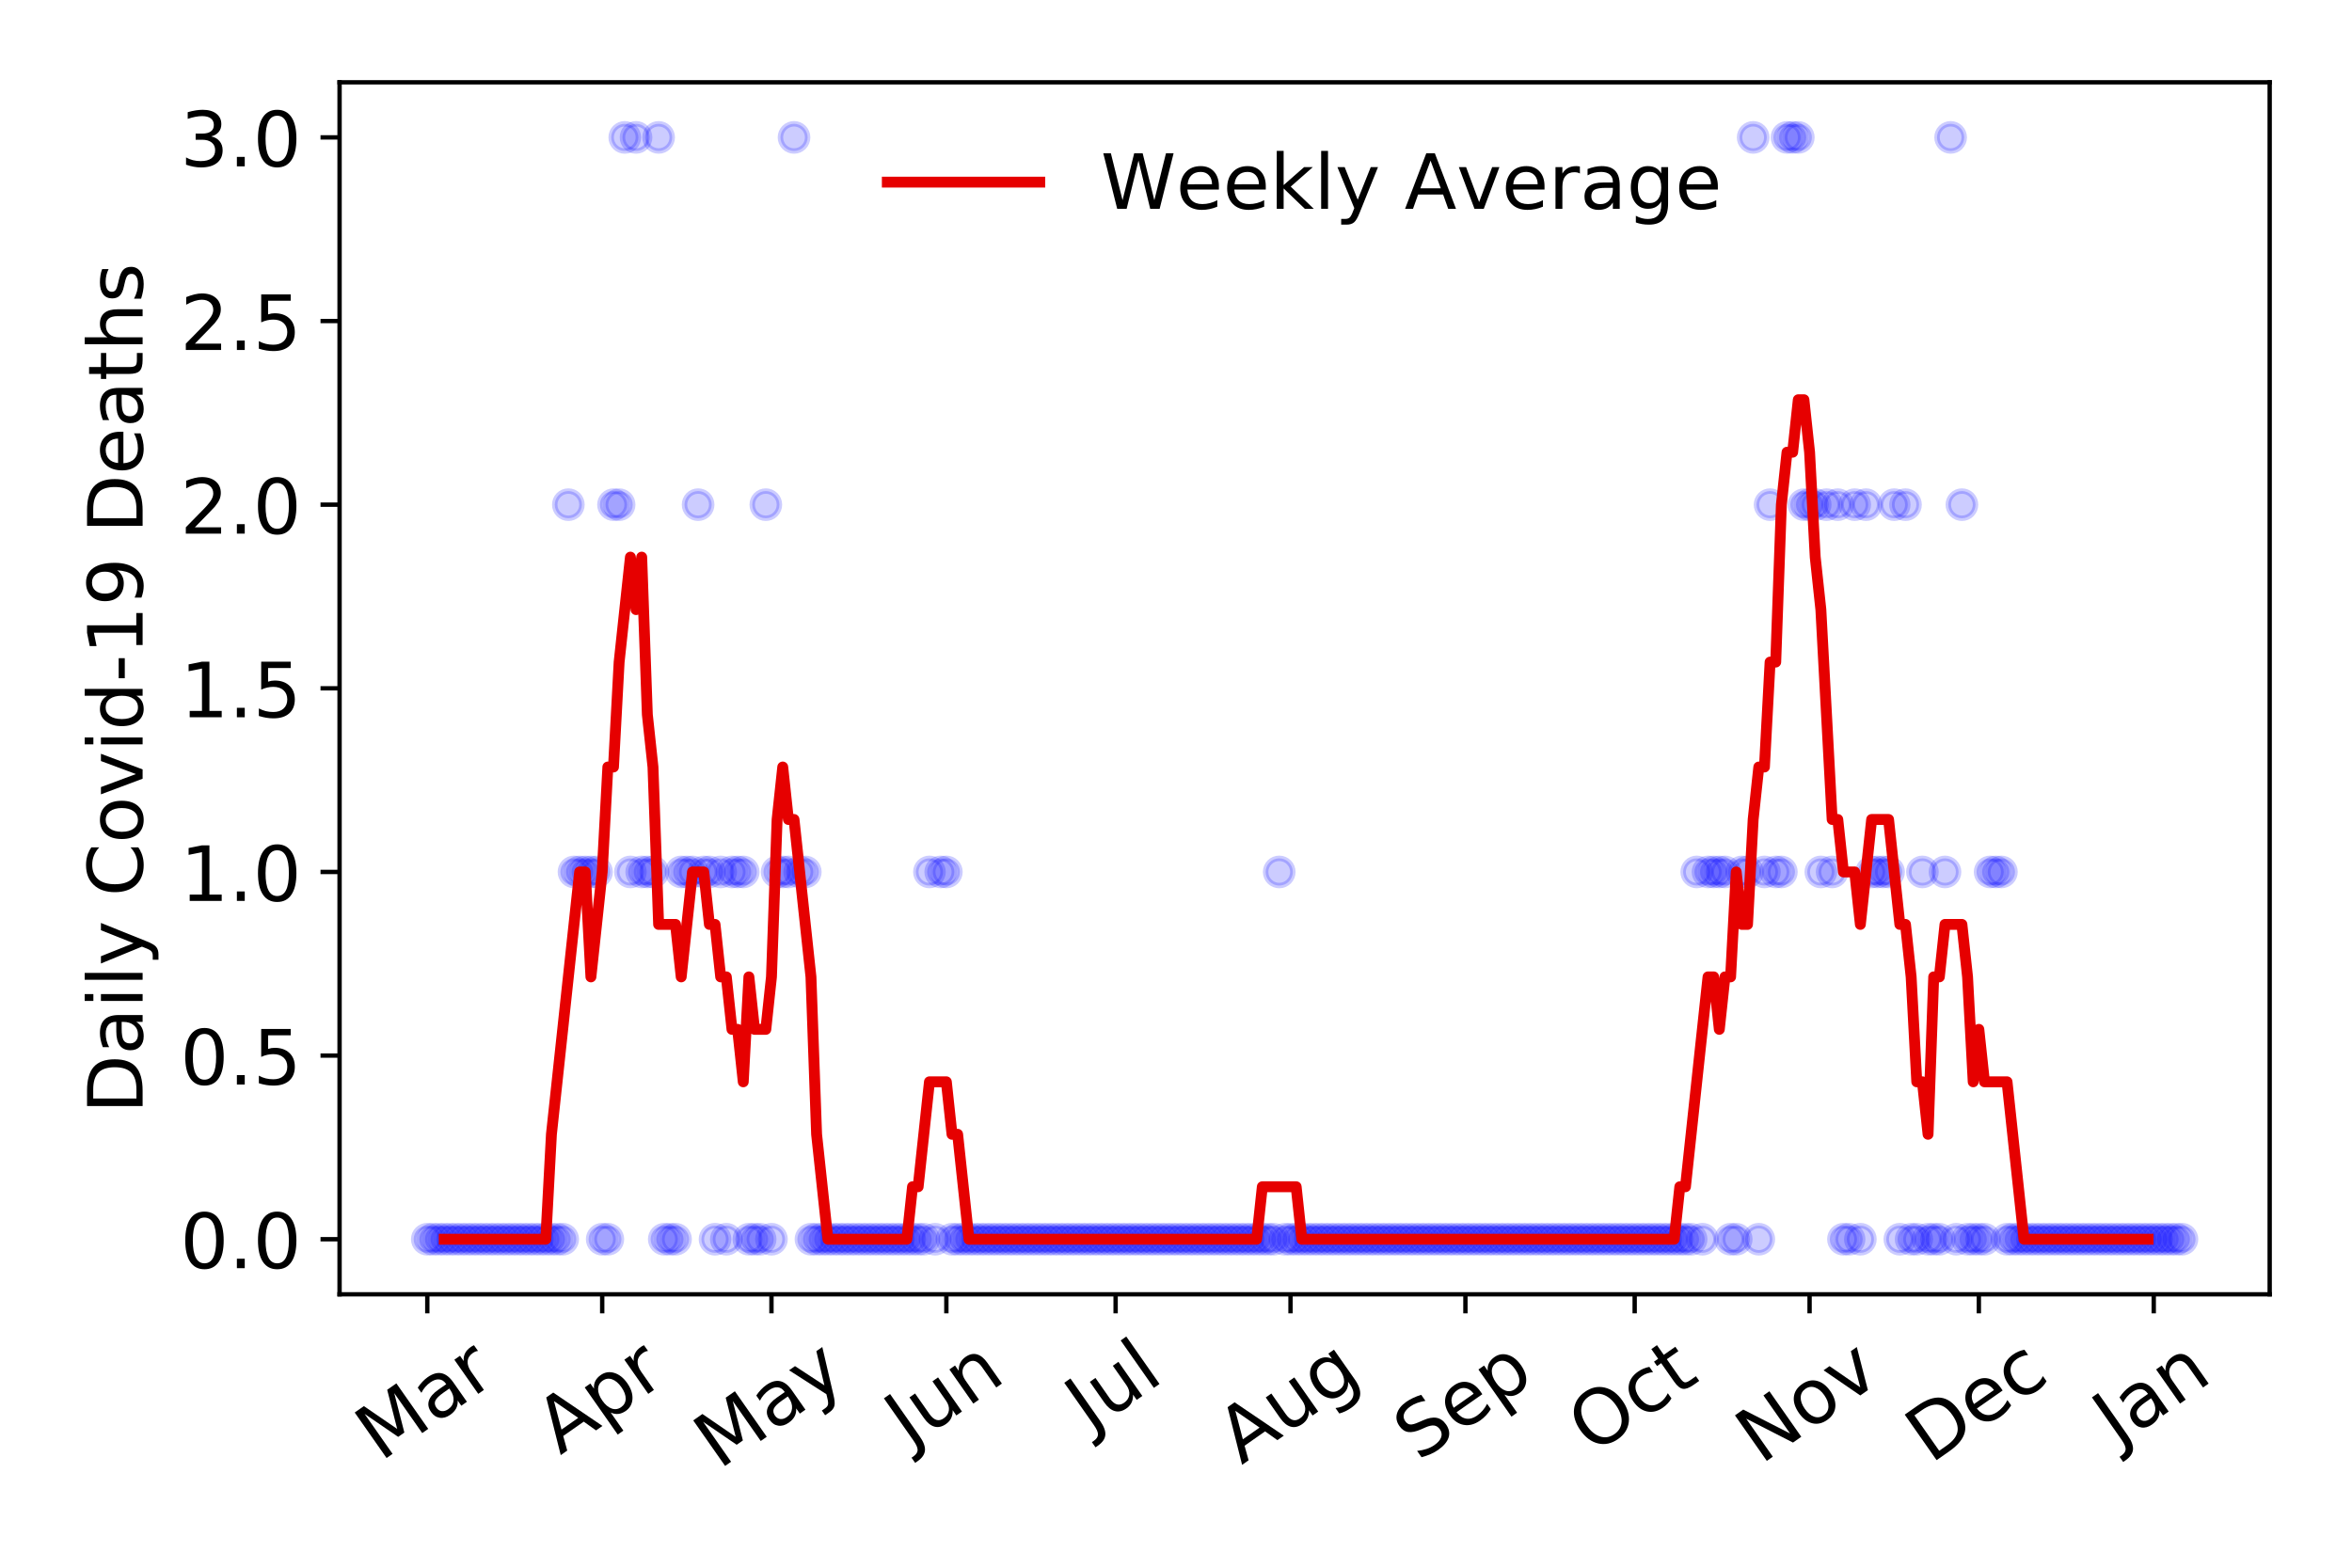 <?xml version="1.0" encoding="utf-8" standalone="no"?>
<!DOCTYPE svg PUBLIC "-//W3C//DTD SVG 1.1//EN"
  "http://www.w3.org/Graphics/SVG/1.1/DTD/svg11.dtd">
<!-- Created with matplotlib (https://matplotlib.org/) -->
<svg height="288pt" version="1.1" viewBox="0 0 432 288" width="432pt" xmlns="http://www.w3.org/2000/svg" xmlns:xlink="http://www.w3.org/1999/xlink">
 <defs>
  <style type="text/css">
*{stroke-linecap:butt;stroke-linejoin:round;}
  </style>
 </defs>
 <g id="figure_1">
  <g id="patch_1">
   <path d="M 0 288 
L 432 288 
L 432 0 
L 0 0 
z
" style="fill:#ffffff;"/>
  </g>
  <g id="axes_1">
   <g id="patch_2">
    <path d="M 62.37 237.778 
L 416.88 237.778 
L 416.88 15.12 
L 62.37 15.12 
z
" style="fill:#ffffff;"/>
   </g>
   <g id="matplotlib.axis_1">
    <g id="xtick_1">
     <g id="line2d_1">
      <defs>
       <path d="M 0 0 
L 0 3.5 
" id="m7b32e30d58" style="stroke:#000000;stroke-width:0.8;"/>
      </defs>
      <g>
       <use style="stroke:#000000;stroke-width:0.8;" x="78.484" xlink:href="#m7b32e30d58" y="237.778"/>
      </g>
     </g>
     <g id="text_1">
      <!-- Mar -->
      <defs>
       <path d="M 9.812 72.906 
L 24.516 72.906 
L 43.109 23.297 
L 61.812 72.906 
L 76.516 72.906 
L 76.516 0 
L 66.891 0 
L 66.891 64.016 
L 48.094 14.016 
L 38.188 14.016 
L 19.391 64.016 
L 19.391 0 
L 9.812 0 
z
" id="DejaVuSans-77"/>
       <path d="M 34.281 27.484 
Q 23.391 27.484 19.188 25 
Q 14.984 22.516 14.984 16.5 
Q 14.984 11.719 18.141 8.906 
Q 21.297 6.109 26.703 6.109 
Q 34.188 6.109 38.703 11.406 
Q 43.219 16.703 43.219 25.484 
L 43.219 27.484 
z
M 52.203 31.203 
L 52.203 0 
L 43.219 0 
L 43.219 8.297 
Q 40.141 3.328 35.547 0.953 
Q 30.953 -1.422 24.312 -1.422 
Q 15.922 -1.422 10.953 3.297 
Q 6 8.016 6 15.922 
Q 6 25.141 12.172 29.828 
Q 18.359 34.516 30.609 34.516 
L 43.219 34.516 
L 43.219 35.406 
Q 43.219 41.609 39.141 45 
Q 35.062 48.391 27.688 48.391 
Q 23 48.391 18.547 47.266 
Q 14.109 46.141 10.016 43.891 
L 10.016 52.203 
Q 14.938 54.109 19.578 55.047 
Q 24.219 56 28.609 56 
Q 40.484 56 46.344 49.844 
Q 52.203 43.703 52.203 31.203 
z
" id="DejaVuSans-97"/>
       <path d="M 41.109 46.297 
Q 39.594 47.172 37.812 47.578 
Q 36.031 48 33.891 48 
Q 26.266 48 22.188 43.047 
Q 18.109 38.094 18.109 28.812 
L 18.109 0 
L 9.078 0 
L 9.078 54.688 
L 18.109 54.688 
L 18.109 46.188 
Q 20.953 51.172 25.484 53.578 
Q 30.031 56 36.531 56 
Q 37.453 56 38.578 55.875 
Q 39.703 55.766 41.062 55.516 
z
" id="DejaVuSans-114"/>
      </defs>
      <g transform="translate(69.881 268.643)rotate(-35)scale(0.14 -0.14)">
       <use xlink:href="#DejaVuSans-77"/>
       <use x="86.279" xlink:href="#DejaVuSans-97"/>
       <use x="147.559" xlink:href="#DejaVuSans-114"/>
      </g>
     </g>
    </g>
    <g id="xtick_2">
     <g id="line2d_2">
      <g>
       <use style="stroke:#000000;stroke-width:0.8;" x="110.609" xlink:href="#m7b32e30d58" y="237.778"/>
      </g>
     </g>
     <g id="text_2">
      <!-- Apr -->
      <defs>
       <path d="M 34.188 63.188 
L 20.797 26.906 
L 47.609 26.906 
z
M 28.609 72.906 
L 39.797 72.906 
L 67.578 0 
L 57.328 0 
L 50.688 18.703 
L 17.828 18.703 
L 11.188 0 
L 0.781 0 
z
" id="DejaVuSans-65"/>
       <path d="M 18.109 8.203 
L 18.109 -20.797 
L 9.078 -20.797 
L 9.078 54.688 
L 18.109 54.688 
L 18.109 46.391 
Q 20.953 51.266 25.266 53.625 
Q 29.594 56 35.594 56 
Q 45.562 56 51.781 48.094 
Q 58.016 40.188 58.016 27.297 
Q 58.016 14.406 51.781 6.484 
Q 45.562 -1.422 35.594 -1.422 
Q 29.594 -1.422 25.266 0.953 
Q 20.953 3.328 18.109 8.203 
z
M 48.688 27.297 
Q 48.688 37.203 44.609 42.844 
Q 40.531 48.484 33.406 48.484 
Q 26.266 48.484 22.188 42.844 
Q 18.109 37.203 18.109 27.297 
Q 18.109 17.391 22.188 11.75 
Q 26.266 6.109 33.406 6.109 
Q 40.531 6.109 44.609 11.75 
Q 48.688 17.391 48.688 27.297 
z
" id="DejaVuSans-112"/>
      </defs>
      <g transform="translate(102.905 267.384)rotate(-35)scale(0.14 -0.14)">
       <use xlink:href="#DejaVuSans-65"/>
       <use x="68.408" xlink:href="#DejaVuSans-112"/>
       <use x="131.885" xlink:href="#DejaVuSans-114"/>
      </g>
     </g>
    </g>
    <g id="xtick_3">
     <g id="line2d_3">
      <g>
       <use style="stroke:#000000;stroke-width:0.8;" x="141.697" xlink:href="#m7b32e30d58" y="237.778"/>
      </g>
     </g>
     <g id="text_3">
      <!-- May -->
      <defs>
       <path d="M 32.172 -5.078 
Q 28.375 -14.844 24.75 -17.812 
Q 21.141 -20.797 15.094 -20.797 
L 7.906 -20.797 
L 7.906 -13.281 
L 13.188 -13.281 
Q 16.891 -13.281 18.938 -11.516 
Q 21 -9.766 23.484 -3.219 
L 25.094 0.875 
L 2.984 54.688 
L 12.5 54.688 
L 29.594 11.922 
L 46.688 54.688 
L 56.203 54.688 
z
" id="DejaVuSans-121"/>
      </defs>
      <g transform="translate(132.058 270.094)rotate(-35)scale(0.14 -0.14)">
       <use xlink:href="#DejaVuSans-77"/>
       <use x="86.279" xlink:href="#DejaVuSans-97"/>
       <use x="147.559" xlink:href="#DejaVuSans-121"/>
      </g>
     </g>
    </g>
    <g id="xtick_4">
     <g id="line2d_4">
      <g>
       <use style="stroke:#000000;stroke-width:0.8;" x="173.821" xlink:href="#m7b32e30d58" y="237.778"/>
      </g>
     </g>
     <g id="text_4">
      <!-- Jun -->
      <defs>
       <path d="M 9.812 72.906 
L 19.672 72.906 
L 19.672 5.078 
Q 19.672 -8.109 14.672 -14.062 
Q 9.672 -20.016 -1.422 -20.016 
L -5.172 -20.016 
L -5.172 -11.719 
L -2.094 -11.719 
Q 4.438 -11.719 7.125 -8.047 
Q 9.812 -4.391 9.812 5.078 
z
" id="DejaVuSans-74"/>
       <path d="M 8.5 21.578 
L 8.5 54.688 
L 17.484 54.688 
L 17.484 21.922 
Q 17.484 14.156 20.5 10.266 
Q 23.531 6.391 29.594 6.391 
Q 36.859 6.391 41.078 11.031 
Q 45.312 15.672 45.312 23.688 
L 45.312 54.688 
L 54.297 54.688 
L 54.297 0 
L 45.312 0 
L 45.312 8.406 
Q 42.047 3.422 37.719 1 
Q 33.406 -1.422 27.688 -1.422 
Q 18.266 -1.422 13.375 4.438 
Q 8.5 10.297 8.5 21.578 
z
M 31.109 56 
z
" id="DejaVuSans-117"/>
       <path d="M 54.891 33.016 
L 54.891 0 
L 45.906 0 
L 45.906 32.719 
Q 45.906 40.484 42.875 44.328 
Q 39.844 48.188 33.797 48.188 
Q 26.516 48.188 22.312 43.547 
Q 18.109 38.922 18.109 30.906 
L 18.109 0 
L 9.078 0 
L 9.078 54.688 
L 18.109 54.688 
L 18.109 46.188 
Q 21.344 51.125 25.703 53.562 
Q 30.078 56 35.797 56 
Q 45.219 56 50.047 50.172 
Q 54.891 44.344 54.891 33.016 
z
" id="DejaVuSans-110"/>
      </defs>
      <g transform="translate(167.078 266.039)rotate(-35)scale(0.14 -0.14)">
       <use xlink:href="#DejaVuSans-74"/>
       <use x="29.492" xlink:href="#DejaVuSans-117"/>
       <use x="92.871" xlink:href="#DejaVuSans-110"/>
      </g>
     </g>
    </g>
    <g id="xtick_5">
     <g id="line2d_5">
      <g>
       <use style="stroke:#000000;stroke-width:0.8;" x="204.91" xlink:href="#m7b32e30d58" y="237.778"/>
      </g>
     </g>
     <g id="text_5">
      <!-- Jul -->
      <defs>
       <path d="M 9.422 75.984 
L 18.406 75.984 
L 18.406 0 
L 9.422 0 
z
" id="DejaVuSans-108"/>
      </defs>
      <g transform="translate(200.207 263.181)rotate(-35)scale(0.14 -0.14)">
       <use xlink:href="#DejaVuSans-74"/>
       <use x="29.492" xlink:href="#DejaVuSans-117"/>
       <use x="92.871" xlink:href="#DejaVuSans-108"/>
      </g>
     </g>
    </g>
    <g id="xtick_6">
     <g id="line2d_6">
      <g>
       <use style="stroke:#000000;stroke-width:0.8;" x="237.034" xlink:href="#m7b32e30d58" y="237.778"/>
      </g>
     </g>
     <g id="text_6">
      <!-- Aug -->
      <defs>
       <path d="M 45.406 27.984 
Q 45.406 37.75 41.375 43.109 
Q 37.359 48.484 30.078 48.484 
Q 22.859 48.484 18.828 43.109 
Q 14.797 37.75 14.797 27.984 
Q 14.797 18.266 18.828 12.891 
Q 22.859 7.516 30.078 7.516 
Q 37.359 7.516 41.375 12.891 
Q 45.406 18.266 45.406 27.984 
z
M 54.391 6.781 
Q 54.391 -7.172 48.188 -13.984 
Q 42 -20.797 29.203 -20.797 
Q 24.469 -20.797 20.266 -20.094 
Q 16.062 -19.391 12.109 -17.922 
L 12.109 -9.188 
Q 16.062 -11.328 19.922 -12.344 
Q 23.781 -13.375 27.781 -13.375 
Q 36.625 -13.375 41.016 -8.766 
Q 45.406 -4.156 45.406 5.172 
L 45.406 9.625 
Q 42.625 4.781 38.281 2.391 
Q 33.938 0 27.875 0 
Q 17.828 0 11.672 7.656 
Q 5.516 15.328 5.516 27.984 
Q 5.516 40.672 11.672 48.328 
Q 17.828 56 27.875 56 
Q 33.938 56 38.281 53.609 
Q 42.625 51.219 45.406 46.391 
L 45.406 54.688 
L 54.391 54.688 
z
" id="DejaVuSans-103"/>
      </defs>
      <g transform="translate(228.053 269.172)rotate(-35)scale(0.14 -0.14)">
       <use xlink:href="#DejaVuSans-65"/>
       <use x="68.408" xlink:href="#DejaVuSans-117"/>
       <use x="131.787" xlink:href="#DejaVuSans-103"/>
      </g>
     </g>
    </g>
    <g id="xtick_7">
     <g id="line2d_7">
      <g>
       <use style="stroke:#000000;stroke-width:0.8;" x="269.159" xlink:href="#m7b32e30d58" y="237.778"/>
      </g>
     </g>
     <g id="text_7">
      <!-- Sep -->
      <defs>
       <path d="M 53.516 70.516 
L 53.516 60.891 
Q 47.906 63.578 42.922 64.891 
Q 37.938 66.219 33.297 66.219 
Q 25.25 66.219 20.875 63.094 
Q 16.5 59.969 16.5 54.203 
Q 16.5 49.359 19.406 46.891 
Q 22.312 44.438 30.422 42.922 
L 36.375 41.703 
Q 47.406 39.594 52.656 34.297 
Q 57.906 29 57.906 20.125 
Q 57.906 9.516 50.797 4.047 
Q 43.703 -1.422 29.984 -1.422 
Q 24.812 -1.422 18.969 -0.25 
Q 13.141 0.922 6.891 3.219 
L 6.891 13.375 
Q 12.891 10.016 18.656 8.297 
Q 24.422 6.594 29.984 6.594 
Q 38.422 6.594 43.016 9.906 
Q 47.609 13.234 47.609 19.391 
Q 47.609 24.75 44.312 27.781 
Q 41.016 30.812 33.5 32.328 
L 27.484 33.5 
Q 16.453 35.688 11.516 40.375 
Q 6.594 45.062 6.594 53.422 
Q 6.594 63.094 13.406 68.656 
Q 20.219 74.219 32.172 74.219 
Q 37.312 74.219 42.625 73.281 
Q 47.953 72.359 53.516 70.516 
z
" id="DejaVuSans-83"/>
       <path d="M 56.203 29.594 
L 56.203 25.203 
L 14.891 25.203 
Q 15.484 15.922 20.484 11.062 
Q 25.484 6.203 34.422 6.203 
Q 39.594 6.203 44.453 7.469 
Q 49.312 8.734 54.109 11.281 
L 54.109 2.781 
Q 49.266 0.734 44.188 -0.344 
Q 39.109 -1.422 33.891 -1.422 
Q 20.797 -1.422 13.156 6.188 
Q 5.516 13.812 5.516 26.812 
Q 5.516 40.234 12.766 48.109 
Q 20.016 56 32.328 56 
Q 43.359 56 49.781 48.891 
Q 56.203 41.797 56.203 29.594 
z
M 47.219 32.234 
Q 47.125 39.594 43.094 43.984 
Q 39.062 48.391 32.422 48.391 
Q 24.906 48.391 20.391 44.141 
Q 15.875 39.891 15.188 32.172 
z
" id="DejaVuSans-101"/>
      </defs>
      <g transform="translate(260.566 268.629)rotate(-35)scale(0.14 -0.14)">
       <use xlink:href="#DejaVuSans-83"/>
       <use x="63.477" xlink:href="#DejaVuSans-101"/>
       <use x="125" xlink:href="#DejaVuSans-112"/>
      </g>
     </g>
    </g>
    <g id="xtick_8">
     <g id="line2d_8">
      <g>
       <use style="stroke:#000000;stroke-width:0.8;" x="300.247" xlink:href="#m7b32e30d58" y="237.778"/>
      </g>
     </g>
     <g id="text_8">
      <!-- Oct -->
      <defs>
       <path d="M 39.406 66.219 
Q 28.656 66.219 22.328 58.203 
Q 16.016 50.203 16.016 36.375 
Q 16.016 22.609 22.328 14.594 
Q 28.656 6.594 39.406 6.594 
Q 50.141 6.594 56.422 14.594 
Q 62.703 22.609 62.703 36.375 
Q 62.703 50.203 56.422 58.203 
Q 50.141 66.219 39.406 66.219 
z
M 39.406 74.219 
Q 54.734 74.219 63.906 63.938 
Q 73.094 53.656 73.094 36.375 
Q 73.094 19.141 63.906 8.859 
Q 54.734 -1.422 39.406 -1.422 
Q 24.031 -1.422 14.812 8.828 
Q 5.609 19.094 5.609 36.375 
Q 5.609 53.656 14.812 63.938 
Q 24.031 74.219 39.406 74.219 
z
" id="DejaVuSans-79"/>
       <path d="M 48.781 52.594 
L 48.781 44.188 
Q 44.969 46.297 41.141 47.344 
Q 37.312 48.391 33.406 48.391 
Q 24.656 48.391 19.812 42.844 
Q 14.984 37.312 14.984 27.297 
Q 14.984 17.281 19.812 11.734 
Q 24.656 6.203 33.406 6.203 
Q 37.312 6.203 41.141 7.25 
Q 44.969 8.297 48.781 10.406 
L 48.781 2.094 
Q 45.016 0.344 40.984 -0.531 
Q 36.969 -1.422 32.422 -1.422 
Q 20.062 -1.422 12.781 6.344 
Q 5.516 14.109 5.516 27.297 
Q 5.516 40.672 12.859 48.328 
Q 20.219 56 33.016 56 
Q 37.156 56 41.109 55.141 
Q 45.062 54.297 48.781 52.594 
z
" id="DejaVuSans-99"/>
       <path d="M 18.312 70.219 
L 18.312 54.688 
L 36.812 54.688 
L 36.812 47.703 
L 18.312 47.703 
L 18.312 18.016 
Q 18.312 11.328 20.141 9.422 
Q 21.969 7.516 27.594 7.516 
L 36.812 7.516 
L 36.812 0 
L 27.594 0 
Q 17.188 0 13.234 3.875 
Q 9.281 7.766 9.281 18.016 
L 9.281 47.703 
L 2.688 47.703 
L 2.688 54.688 
L 9.281 54.688 
L 9.281 70.219 
z
" id="DejaVuSans-116"/>
      </defs>
      <g transform="translate(292.548 267.377)rotate(-35)scale(0.14 -0.14)">
       <use xlink:href="#DejaVuSans-79"/>
       <use x="78.711" xlink:href="#DejaVuSans-99"/>
       <use x="133.691" xlink:href="#DejaVuSans-116"/>
      </g>
     </g>
    </g>
    <g id="xtick_9">
     <g id="line2d_9">
      <g>
       <use style="stroke:#000000;stroke-width:0.8;" x="332.372" xlink:href="#m7b32e30d58" y="237.778"/>
      </g>
     </g>
     <g id="text_9">
      <!-- Nov -->
      <defs>
       <path d="M 9.812 72.906 
L 23.094 72.906 
L 55.422 11.922 
L 55.422 72.906 
L 64.984 72.906 
L 64.984 0 
L 51.703 0 
L 19.391 60.984 
L 19.391 0 
L 9.812 0 
z
" id="DejaVuSans-78"/>
       <path d="M 30.609 48.391 
Q 23.391 48.391 19.188 42.75 
Q 14.984 37.109 14.984 27.297 
Q 14.984 17.484 19.156 11.844 
Q 23.344 6.203 30.609 6.203 
Q 37.797 6.203 41.984 11.859 
Q 46.188 17.531 46.188 27.297 
Q 46.188 37.016 41.984 42.703 
Q 37.797 48.391 30.609 48.391 
z
M 30.609 56 
Q 42.328 56 49.016 48.375 
Q 55.719 40.766 55.719 27.297 
Q 55.719 13.875 49.016 6.219 
Q 42.328 -1.422 30.609 -1.422 
Q 18.844 -1.422 12.172 6.219 
Q 5.516 13.875 5.516 27.297 
Q 5.516 40.766 12.172 48.375 
Q 18.844 56 30.609 56 
z
" id="DejaVuSans-111"/>
       <path d="M 2.984 54.688 
L 12.5 54.688 
L 29.594 8.797 
L 46.688 54.688 
L 56.203 54.688 
L 35.688 0 
L 23.484 0 
z
" id="DejaVuSans-118"/>
      </defs>
      <g transform="translate(323.395 269.166)rotate(-35)scale(0.14 -0.14)">
       <use xlink:href="#DejaVuSans-78"/>
       <use x="74.805" xlink:href="#DejaVuSans-111"/>
       <use x="135.986" xlink:href="#DejaVuSans-118"/>
      </g>
     </g>
    </g>
    <g id="xtick_10">
     <g id="line2d_10">
      <g>
       <use style="stroke:#000000;stroke-width:0.8;" x="363.46" xlink:href="#m7b32e30d58" y="237.778"/>
      </g>
     </g>
     <g id="text_10">
      <!-- Dec -->
      <defs>
       <path d="M 19.672 64.797 
L 19.672 8.109 
L 31.594 8.109 
Q 46.688 8.109 53.688 14.938 
Q 60.688 21.781 60.688 36.531 
Q 60.688 51.172 53.688 57.984 
Q 46.688 64.797 31.594 64.797 
z
M 9.812 72.906 
L 30.078 72.906 
Q 51.266 72.906 61.172 64.094 
Q 71.094 55.281 71.094 36.531 
Q 71.094 17.672 61.125 8.828 
Q 51.172 0 30.078 0 
L 9.812 0 
z
" id="DejaVuSans-68"/>
      </defs>
      <g transform="translate(354.579 269.032)rotate(-35)scale(0.14 -0.14)">
       <use xlink:href="#DejaVuSans-68"/>
       <use x="77.002" xlink:href="#DejaVuSans-101"/>
       <use x="138.525" xlink:href="#DejaVuSans-99"/>
      </g>
     </g>
    </g>
    <g id="xtick_11">
     <g id="line2d_11">
      <g>
       <use style="stroke:#000000;stroke-width:0.8;" x="395.585" xlink:href="#m7b32e30d58" y="237.778"/>
      </g>
     </g>
     <g id="text_11">
      <!-- Jan -->
      <g transform="translate(388.961 265.871)rotate(-35)scale(0.14 -0.14)">
       <use xlink:href="#DejaVuSans-74"/>
       <use x="29.492" xlink:href="#DejaVuSans-97"/>
       <use x="90.771" xlink:href="#DejaVuSans-110"/>
      </g>
     </g>
    </g>
   </g>
   <g id="matplotlib.axis_2">
    <g id="ytick_1">
     <g id="line2d_12">
      <defs>
       <path d="M 0 0 
L -3.5 0 
" id="m526c9c3834" style="stroke:#000000;stroke-width:0.8;"/>
      </defs>
      <g>
       <use style="stroke:#000000;stroke-width:0.8;" x="62.37" xlink:href="#m526c9c3834" y="227.657"/>
      </g>
     </g>
     <g id="text_12">
      <!-- 0.0 -->
      <defs>
       <path d="M 31.781 66.406 
Q 24.172 66.406 20.328 58.906 
Q 16.5 51.422 16.5 36.375 
Q 16.5 21.391 20.328 13.891 
Q 24.172 6.391 31.781 6.391 
Q 39.453 6.391 43.281 13.891 
Q 47.125 21.391 47.125 36.375 
Q 47.125 51.422 43.281 58.906 
Q 39.453 66.406 31.781 66.406 
z
M 31.781 74.219 
Q 44.047 74.219 50.516 64.516 
Q 56.984 54.828 56.984 36.375 
Q 56.984 17.969 50.516 8.266 
Q 44.047 -1.422 31.781 -1.422 
Q 19.531 -1.422 13.062 8.266 
Q 6.594 17.969 6.594 36.375 
Q 6.594 54.828 13.062 64.516 
Q 19.531 74.219 31.781 74.219 
z
" id="DejaVuSans-48"/>
       <path d="M 10.688 12.406 
L 21 12.406 
L 21 0 
L 10.688 0 
z
" id="DejaVuSans-46"/>
      </defs>
      <g transform="translate(33.106 232.976)scale(0.14 -0.14)">
       <use xlink:href="#DejaVuSans-48"/>
       <use x="63.623" xlink:href="#DejaVuSans-46"/>
       <use x="95.41" xlink:href="#DejaVuSans-48"/>
      </g>
     </g>
    </g>
    <g id="ytick_2">
     <g id="line2d_13">
      <g>
       <use style="stroke:#000000;stroke-width:0.8;" x="62.37" xlink:href="#m526c9c3834" y="193.921"/>
      </g>
     </g>
     <g id="text_13">
      <!-- 0.5 -->
      <defs>
       <path d="M 10.797 72.906 
L 49.516 72.906 
L 49.516 64.594 
L 19.828 64.594 
L 19.828 46.734 
Q 21.969 47.469 24.109 47.828 
Q 26.266 48.188 28.422 48.188 
Q 40.625 48.188 47.75 41.5 
Q 54.891 34.812 54.891 23.391 
Q 54.891 11.625 47.562 5.094 
Q 40.234 -1.422 26.906 -1.422 
Q 22.312 -1.422 17.547 -0.641 
Q 12.797 0.141 7.719 1.703 
L 7.719 11.625 
Q 12.109 9.234 16.797 8.062 
Q 21.484 6.891 26.703 6.891 
Q 35.156 6.891 40.078 11.328 
Q 45.016 15.766 45.016 23.391 
Q 45.016 31 40.078 35.438 
Q 35.156 39.891 26.703 39.891 
Q 22.75 39.891 18.812 39.016 
Q 14.891 38.141 10.797 36.281 
z
" id="DejaVuSans-53"/>
      </defs>
      <g transform="translate(33.106 199.24)scale(0.14 -0.14)">
       <use xlink:href="#DejaVuSans-48"/>
       <use x="63.623" xlink:href="#DejaVuSans-46"/>
       <use x="95.41" xlink:href="#DejaVuSans-53"/>
      </g>
     </g>
    </g>
    <g id="ytick_3">
     <g id="line2d_14">
      <g>
       <use style="stroke:#000000;stroke-width:0.8;" x="62.37" xlink:href="#m526c9c3834" y="160.185"/>
      </g>
     </g>
     <g id="text_14">
      <!-- 1.0 -->
      <defs>
       <path d="M 12.406 8.297 
L 28.516 8.297 
L 28.516 63.922 
L 10.984 60.406 
L 10.984 69.391 
L 28.422 72.906 
L 38.281 72.906 
L 38.281 8.297 
L 54.391 8.297 
L 54.391 0 
L 12.406 0 
z
" id="DejaVuSans-49"/>
      </defs>
      <g transform="translate(33.106 165.504)scale(0.14 -0.14)">
       <use xlink:href="#DejaVuSans-49"/>
       <use x="63.623" xlink:href="#DejaVuSans-46"/>
       <use x="95.41" xlink:href="#DejaVuSans-48"/>
      </g>
     </g>
    </g>
    <g id="ytick_4">
     <g id="line2d_15">
      <g>
       <use style="stroke:#000000;stroke-width:0.8;" x="62.37" xlink:href="#m526c9c3834" y="126.449"/>
      </g>
     </g>
     <g id="text_15">
      <!-- 1.5 -->
      <g transform="translate(33.106 131.768)scale(0.14 -0.14)">
       <use xlink:href="#DejaVuSans-49"/>
       <use x="63.623" xlink:href="#DejaVuSans-46"/>
       <use x="95.41" xlink:href="#DejaVuSans-53"/>
      </g>
     </g>
    </g>
    <g id="ytick_5">
     <g id="line2d_16">
      <g>
       <use style="stroke:#000000;stroke-width:0.8;" x="62.37" xlink:href="#m526c9c3834" y="92.713"/>
      </g>
     </g>
     <g id="text_16">
      <!-- 2.0 -->
      <defs>
       <path d="M 19.188 8.297 
L 53.609 8.297 
L 53.609 0 
L 7.328 0 
L 7.328 8.297 
Q 12.938 14.109 22.625 23.891 
Q 32.328 33.688 34.812 36.531 
Q 39.547 41.844 41.422 45.531 
Q 43.312 49.219 43.312 52.781 
Q 43.312 58.594 39.234 62.25 
Q 35.156 65.922 28.609 65.922 
Q 23.969 65.922 18.812 64.312 
Q 13.672 62.703 7.812 59.422 
L 7.812 69.391 
Q 13.766 71.781 18.938 73 
Q 24.125 74.219 28.422 74.219 
Q 39.75 74.219 46.484 68.547 
Q 53.219 62.891 53.219 53.422 
Q 53.219 48.922 51.531 44.891 
Q 49.859 40.875 45.406 35.406 
Q 44.188 33.984 37.641 27.219 
Q 31.109 20.453 19.188 8.297 
z
" id="DejaVuSans-50"/>
      </defs>
      <g transform="translate(33.106 98.032)scale(0.14 -0.14)">
       <use xlink:href="#DejaVuSans-50"/>
       <use x="63.623" xlink:href="#DejaVuSans-46"/>
       <use x="95.41" xlink:href="#DejaVuSans-48"/>
      </g>
     </g>
    </g>
    <g id="ytick_6">
     <g id="line2d_17">
      <g>
       <use style="stroke:#000000;stroke-width:0.8;" x="62.37" xlink:href="#m526c9c3834" y="58.977"/>
      </g>
     </g>
     <g id="text_17">
      <!-- 2.5 -->
      <g transform="translate(33.106 64.296)scale(0.14 -0.14)">
       <use xlink:href="#DejaVuSans-50"/>
       <use x="63.623" xlink:href="#DejaVuSans-46"/>
       <use x="95.41" xlink:href="#DejaVuSans-53"/>
      </g>
     </g>
    </g>
    <g id="ytick_7">
     <g id="line2d_18">
      <g>
       <use style="stroke:#000000;stroke-width:0.8;" x="62.37" xlink:href="#m526c9c3834" y="25.241"/>
      </g>
     </g>
     <g id="text_18">
      <!-- 3.0 -->
      <defs>
       <path d="M 40.578 39.312 
Q 47.656 37.797 51.625 33 
Q 55.609 28.219 55.609 21.188 
Q 55.609 10.406 48.188 4.484 
Q 40.766 -1.422 27.094 -1.422 
Q 22.516 -1.422 17.656 -0.516 
Q 12.797 0.391 7.625 2.203 
L 7.625 11.719 
Q 11.719 9.328 16.594 8.109 
Q 21.484 6.891 26.812 6.891 
Q 36.078 6.891 40.938 10.547 
Q 45.797 14.203 45.797 21.188 
Q 45.797 27.641 41.281 31.266 
Q 36.766 34.906 28.719 34.906 
L 20.219 34.906 
L 20.219 43.016 
L 29.109 43.016 
Q 36.375 43.016 40.234 45.922 
Q 44.094 48.828 44.094 54.297 
Q 44.094 59.906 40.109 62.906 
Q 36.141 65.922 28.719 65.922 
Q 24.656 65.922 20.016 65.031 
Q 15.375 64.156 9.812 62.312 
L 9.812 71.094 
Q 15.438 72.656 20.344 73.438 
Q 25.25 74.219 29.594 74.219 
Q 40.828 74.219 47.359 69.109 
Q 53.906 64.016 53.906 55.328 
Q 53.906 49.266 50.438 45.094 
Q 46.969 40.922 40.578 39.312 
z
" id="DejaVuSans-51"/>
      </defs>
      <g transform="translate(33.106 30.56)scale(0.14 -0.14)">
       <use xlink:href="#DejaVuSans-51"/>
       <use x="63.623" xlink:href="#DejaVuSans-46"/>
       <use x="95.41" xlink:href="#DejaVuSans-48"/>
      </g>
     </g>
    </g>
    <g id="text_19">
     <!-- Daily Covid-19 Deaths -->
     <defs>
      <path d="M 9.422 54.688 
L 18.406 54.688 
L 18.406 0 
L 9.422 0 
z
M 9.422 75.984 
L 18.406 75.984 
L 18.406 64.594 
L 9.422 64.594 
z
" id="DejaVuSans-105"/>
      <path id="DejaVuSans-32"/>
      <path d="M 64.406 67.281 
L 64.406 56.891 
Q 59.422 61.531 53.781 63.812 
Q 48.141 66.109 41.797 66.109 
Q 29.297 66.109 22.656 58.469 
Q 16.016 50.828 16.016 36.375 
Q 16.016 21.969 22.656 14.328 
Q 29.297 6.688 41.797 6.688 
Q 48.141 6.688 53.781 8.984 
Q 59.422 11.281 64.406 15.922 
L 64.406 5.609 
Q 59.234 2.094 53.438 0.328 
Q 47.656 -1.422 41.219 -1.422 
Q 24.656 -1.422 15.125 8.703 
Q 5.609 18.844 5.609 36.375 
Q 5.609 53.953 15.125 64.078 
Q 24.656 74.219 41.219 74.219 
Q 47.75 74.219 53.531 72.484 
Q 59.328 70.75 64.406 67.281 
z
" id="DejaVuSans-67"/>
      <path d="M 45.406 46.391 
L 45.406 75.984 
L 54.391 75.984 
L 54.391 0 
L 45.406 0 
L 45.406 8.203 
Q 42.578 3.328 38.25 0.953 
Q 33.938 -1.422 27.875 -1.422 
Q 17.969 -1.422 11.734 6.484 
Q 5.516 14.406 5.516 27.297 
Q 5.516 40.188 11.734 48.094 
Q 17.969 56 27.875 56 
Q 33.938 56 38.25 53.625 
Q 42.578 51.266 45.406 46.391 
z
M 14.797 27.297 
Q 14.797 17.391 18.875 11.75 
Q 22.953 6.109 30.078 6.109 
Q 37.203 6.109 41.297 11.75 
Q 45.406 17.391 45.406 27.297 
Q 45.406 37.203 41.297 42.844 
Q 37.203 48.484 30.078 48.484 
Q 22.953 48.484 18.875 42.844 
Q 14.797 37.203 14.797 27.297 
z
" id="DejaVuSans-100"/>
      <path d="M 4.891 31.391 
L 31.203 31.391 
L 31.203 23.391 
L 4.891 23.391 
z
" id="DejaVuSans-45"/>
      <path d="M 10.984 1.516 
L 10.984 10.5 
Q 14.703 8.734 18.5 7.812 
Q 22.312 6.891 25.984 6.891 
Q 35.75 6.891 40.891 13.453 
Q 46.047 20.016 46.781 33.406 
Q 43.953 29.203 39.594 26.953 
Q 35.25 24.703 29.984 24.703 
Q 19.047 24.703 12.672 31.312 
Q 6.297 37.938 6.297 49.422 
Q 6.297 60.641 12.938 67.422 
Q 19.578 74.219 30.609 74.219 
Q 43.266 74.219 49.922 64.516 
Q 56.594 54.828 56.594 36.375 
Q 56.594 19.141 48.406 8.859 
Q 40.234 -1.422 26.422 -1.422 
Q 22.703 -1.422 18.891 -0.688 
Q 15.094 0.047 10.984 1.516 
z
M 30.609 32.422 
Q 37.25 32.422 41.125 36.953 
Q 45.016 41.5 45.016 49.422 
Q 45.016 57.281 41.125 61.844 
Q 37.25 66.406 30.609 66.406 
Q 23.969 66.406 20.094 61.844 
Q 16.219 57.281 16.219 49.422 
Q 16.219 41.5 20.094 36.953 
Q 23.969 32.422 30.609 32.422 
z
" id="DejaVuSans-57"/>
      <path d="M 54.891 33.016 
L 54.891 0 
L 45.906 0 
L 45.906 32.719 
Q 45.906 40.484 42.875 44.328 
Q 39.844 48.188 33.797 48.188 
Q 26.516 48.188 22.312 43.547 
Q 18.109 38.922 18.109 30.906 
L 18.109 0 
L 9.078 0 
L 9.078 75.984 
L 18.109 75.984 
L 18.109 46.188 
Q 21.344 51.125 25.703 53.562 
Q 30.078 56 35.797 56 
Q 45.219 56 50.047 50.172 
Q 54.891 44.344 54.891 33.016 
z
" id="DejaVuSans-104"/>
      <path d="M 44.281 53.078 
L 44.281 44.578 
Q 40.484 46.531 36.375 47.5 
Q 32.281 48.484 27.875 48.484 
Q 21.188 48.484 17.844 46.438 
Q 14.5 44.391 14.5 40.281 
Q 14.5 37.156 16.891 35.375 
Q 19.281 33.594 26.516 31.984 
L 29.594 31.297 
Q 39.156 29.25 43.188 25.516 
Q 47.219 21.781 47.219 15.094 
Q 47.219 7.469 41.188 3.016 
Q 35.156 -1.422 24.609 -1.422 
Q 20.219 -1.422 15.453 -0.562 
Q 10.688 0.297 5.422 2 
L 5.422 11.281 
Q 10.406 8.688 15.234 7.391 
Q 20.062 6.109 24.812 6.109 
Q 31.156 6.109 34.562 8.281 
Q 37.984 10.453 37.984 14.406 
Q 37.984 18.062 35.516 20.016 
Q 33.062 21.969 24.703 23.781 
L 21.578 24.516 
Q 13.234 26.266 9.516 29.906 
Q 5.812 33.547 5.812 39.891 
Q 5.812 47.609 11.281 51.797 
Q 16.75 56 26.812 56 
Q 31.781 56 36.172 55.266 
Q 40.578 54.547 44.281 53.078 
z
" id="DejaVuSans-115"/>
     </defs>
     <g transform="translate(26.194 204.56)rotate(-90)scale(0.14 -0.14)">
      <use xlink:href="#DejaVuSans-68"/>
      <use x="77.002" xlink:href="#DejaVuSans-97"/>
      <use x="138.281" xlink:href="#DejaVuSans-105"/>
      <use x="166.064" xlink:href="#DejaVuSans-108"/>
      <use x="193.848" xlink:href="#DejaVuSans-121"/>
      <use x="253.027" xlink:href="#DejaVuSans-32"/>
      <use x="284.814" xlink:href="#DejaVuSans-67"/>
      <use x="354.639" xlink:href="#DejaVuSans-111"/>
      <use x="415.82" xlink:href="#DejaVuSans-118"/>
      <use x="475" xlink:href="#DejaVuSans-105"/>
      <use x="502.783" xlink:href="#DejaVuSans-100"/>
      <use x="566.26" xlink:href="#DejaVuSans-45"/>
      <use x="602.344" xlink:href="#DejaVuSans-49"/>
      <use x="665.967" xlink:href="#DejaVuSans-57"/>
      <use x="729.59" xlink:href="#DejaVuSans-32"/>
      <use x="761.377" xlink:href="#DejaVuSans-68"/>
      <use x="838.379" xlink:href="#DejaVuSans-101"/>
      <use x="899.902" xlink:href="#DejaVuSans-97"/>
      <use x="961.182" xlink:href="#DejaVuSans-116"/>
      <use x="1000.391" xlink:href="#DejaVuSans-104"/>
      <use x="1063.77" xlink:href="#DejaVuSans-115"/>
     </g>
    </g>
   </g>
   <g id="line2d_19">
    <defs>
     <path d="M 0 2.5 
C 0.663 2.5 1.299 2.237 1.768 1.768 
C 2.237 1.299 2.5 0.663 2.5 0 
C 2.5 -0.663 2.237 -1.299 1.768 -1.768 
C 1.299 -2.237 0.663 -2.5 0 -2.5 
C -0.663 -2.5 -1.299 -2.237 -1.768 -1.768 
C -2.237 -1.299 -2.5 -0.663 -2.5 0 
C -2.5 0.663 -2.237 1.299 -1.768 1.768 
C -1.299 2.237 -0.663 2.5 0 2.5 
z
" id="m582902bd77" style="stroke:#0000ff;stroke-opacity:0.2;"/>
    </defs>
    <g clip-path="url(#pf11511fa6c)">
     <use style="fill:#0000ff;fill-opacity:0.2;stroke:#0000ff;stroke-opacity:0.2;" x="78.484" xlink:href="#m582902bd77" y="227.657"/>
     <use style="fill:#0000ff;fill-opacity:0.2;stroke:#0000ff;stroke-opacity:0.2;" x="79.52" xlink:href="#m582902bd77" y="227.657"/>
     <use style="fill:#0000ff;fill-opacity:0.2;stroke:#0000ff;stroke-opacity:0.2;" x="80.557" xlink:href="#m582902bd77" y="227.657"/>
     <use style="fill:#0000ff;fill-opacity:0.2;stroke:#0000ff;stroke-opacity:0.2;" x="81.593" xlink:href="#m582902bd77" y="227.657"/>
     <use style="fill:#0000ff;fill-opacity:0.2;stroke:#0000ff;stroke-opacity:0.2;" x="82.629" xlink:href="#m582902bd77" y="227.657"/>
     <use style="fill:#0000ff;fill-opacity:0.2;stroke:#0000ff;stroke-opacity:0.2;" x="83.665" xlink:href="#m582902bd77" y="227.657"/>
     <use style="fill:#0000ff;fill-opacity:0.2;stroke:#0000ff;stroke-opacity:0.2;" x="84.702" xlink:href="#m582902bd77" y="227.657"/>
     <use style="fill:#0000ff;fill-opacity:0.2;stroke:#0000ff;stroke-opacity:0.2;" x="85.738" xlink:href="#m582902bd77" y="227.657"/>
     <use style="fill:#0000ff;fill-opacity:0.2;stroke:#0000ff;stroke-opacity:0.2;" x="86.774" xlink:href="#m582902bd77" y="227.657"/>
     <use style="fill:#0000ff;fill-opacity:0.2;stroke:#0000ff;stroke-opacity:0.2;" x="87.811" xlink:href="#m582902bd77" y="227.657"/>
     <use style="fill:#0000ff;fill-opacity:0.2;stroke:#0000ff;stroke-opacity:0.2;" x="88.847" xlink:href="#m582902bd77" y="227.657"/>
     <use style="fill:#0000ff;fill-opacity:0.2;stroke:#0000ff;stroke-opacity:0.2;" x="89.883" xlink:href="#m582902bd77" y="227.657"/>
     <use style="fill:#0000ff;fill-opacity:0.2;stroke:#0000ff;stroke-opacity:0.2;" x="90.919" xlink:href="#m582902bd77" y="227.657"/>
     <use style="fill:#0000ff;fill-opacity:0.2;stroke:#0000ff;stroke-opacity:0.2;" x="91.956" xlink:href="#m582902bd77" y="227.657"/>
     <use style="fill:#0000ff;fill-opacity:0.2;stroke:#0000ff;stroke-opacity:0.2;" x="92.992" xlink:href="#m582902bd77" y="227.657"/>
     <use style="fill:#0000ff;fill-opacity:0.2;stroke:#0000ff;stroke-opacity:0.2;" x="94.028" xlink:href="#m582902bd77" y="227.657"/>
     <use style="fill:#0000ff;fill-opacity:0.2;stroke:#0000ff;stroke-opacity:0.2;" x="95.065" xlink:href="#m582902bd77" y="227.657"/>
     <use style="fill:#0000ff;fill-opacity:0.2;stroke:#0000ff;stroke-opacity:0.2;" x="96.101" xlink:href="#m582902bd77" y="227.657"/>
     <use style="fill:#0000ff;fill-opacity:0.2;stroke:#0000ff;stroke-opacity:0.2;" x="97.137" xlink:href="#m582902bd77" y="227.657"/>
     <use style="fill:#0000ff;fill-opacity:0.2;stroke:#0000ff;stroke-opacity:0.2;" x="98.173" xlink:href="#m582902bd77" y="227.657"/>
     <use style="fill:#0000ff;fill-opacity:0.2;stroke:#0000ff;stroke-opacity:0.2;" x="99.21" xlink:href="#m582902bd77" y="227.657"/>
     <use style="fill:#0000ff;fill-opacity:0.2;stroke:#0000ff;stroke-opacity:0.2;" x="100.246" xlink:href="#m582902bd77" y="227.657"/>
     <use style="fill:#0000ff;fill-opacity:0.2;stroke:#0000ff;stroke-opacity:0.2;" x="101.282" xlink:href="#m582902bd77" y="227.657"/>
     <use style="fill:#0000ff;fill-opacity:0.2;stroke:#0000ff;stroke-opacity:0.2;" x="102.318" xlink:href="#m582902bd77" y="227.657"/>
     <use style="fill:#0000ff;fill-opacity:0.2;stroke:#0000ff;stroke-opacity:0.2;" x="103.355" xlink:href="#m582902bd77" y="227.657"/>
     <use style="fill:#0000ff;fill-opacity:0.2;stroke:#0000ff;stroke-opacity:0.2;" x="104.391" xlink:href="#m582902bd77" y="92.713"/>
     <use style="fill:#0000ff;fill-opacity:0.2;stroke:#0000ff;stroke-opacity:0.2;" x="105.427" xlink:href="#m582902bd77" y="160.185"/>
     <use style="fill:#0000ff;fill-opacity:0.2;stroke:#0000ff;stroke-opacity:0.2;" x="106.464" xlink:href="#m582902bd77" y="160.185"/>
     <use style="fill:#0000ff;fill-opacity:0.2;stroke:#0000ff;stroke-opacity:0.2;" x="107.5" xlink:href="#m582902bd77" y="160.185"/>
     <use style="fill:#0000ff;fill-opacity:0.2;stroke:#0000ff;stroke-opacity:0.2;" x="108.536" xlink:href="#m582902bd77" y="160.185"/>
     <use style="fill:#0000ff;fill-opacity:0.2;stroke:#0000ff;stroke-opacity:0.2;" x="109.572" xlink:href="#m582902bd77" y="160.185"/>
     <use style="fill:#0000ff;fill-opacity:0.2;stroke:#0000ff;stroke-opacity:0.2;" x="110.609" xlink:href="#m582902bd77" y="227.657"/>
     <use style="fill:#0000ff;fill-opacity:0.2;stroke:#0000ff;stroke-opacity:0.2;" x="111.645" xlink:href="#m582902bd77" y="227.657"/>
     <use style="fill:#0000ff;fill-opacity:0.2;stroke:#0000ff;stroke-opacity:0.2;" x="112.681" xlink:href="#m582902bd77" y="92.713"/>
     <use style="fill:#0000ff;fill-opacity:0.2;stroke:#0000ff;stroke-opacity:0.2;" x="113.717" xlink:href="#m582902bd77" y="92.713"/>
     <use style="fill:#0000ff;fill-opacity:0.2;stroke:#0000ff;stroke-opacity:0.2;" x="114.754" xlink:href="#m582902bd77" y="25.241"/>
     <use style="fill:#0000ff;fill-opacity:0.2;stroke:#0000ff;stroke-opacity:0.2;" x="115.79" xlink:href="#m582902bd77" y="160.185"/>
     <use style="fill:#0000ff;fill-opacity:0.2;stroke:#0000ff;stroke-opacity:0.2;" x="116.826" xlink:href="#m582902bd77" y="25.241"/>
     <use style="fill:#0000ff;fill-opacity:0.2;stroke:#0000ff;stroke-opacity:0.2;" x="117.863" xlink:href="#m582902bd77" y="160.185"/>
     <use style="fill:#0000ff;fill-opacity:0.2;stroke:#0000ff;stroke-opacity:0.2;" x="118.899" xlink:href="#m582902bd77" y="160.185"/>
     <use style="fill:#0000ff;fill-opacity:0.2;stroke:#0000ff;stroke-opacity:0.2;" x="119.935" xlink:href="#m582902bd77" y="160.185"/>
     <use style="fill:#0000ff;fill-opacity:0.2;stroke:#0000ff;stroke-opacity:0.2;" x="120.971" xlink:href="#m582902bd77" y="25.241"/>
     <use style="fill:#0000ff;fill-opacity:0.2;stroke:#0000ff;stroke-opacity:0.2;" x="122.008" xlink:href="#m582902bd77" y="227.657"/>
     <use style="fill:#0000ff;fill-opacity:0.2;stroke:#0000ff;stroke-opacity:0.2;" x="123.044" xlink:href="#m582902bd77" y="227.657"/>
     <use style="fill:#0000ff;fill-opacity:0.2;stroke:#0000ff;stroke-opacity:0.2;" x="124.08" xlink:href="#m582902bd77" y="227.657"/>
     <use style="fill:#0000ff;fill-opacity:0.2;stroke:#0000ff;stroke-opacity:0.2;" x="125.117" xlink:href="#m582902bd77" y="160.185"/>
     <use style="fill:#0000ff;fill-opacity:0.2;stroke:#0000ff;stroke-opacity:0.2;" x="126.153" xlink:href="#m582902bd77" y="160.185"/>
     <use style="fill:#0000ff;fill-opacity:0.2;stroke:#0000ff;stroke-opacity:0.2;" x="127.189" xlink:href="#m582902bd77" y="160.185"/>
     <use style="fill:#0000ff;fill-opacity:0.2;stroke:#0000ff;stroke-opacity:0.2;" x="128.225" xlink:href="#m582902bd77" y="92.713"/>
     <use style="fill:#0000ff;fill-opacity:0.2;stroke:#0000ff;stroke-opacity:0.2;" x="129.262" xlink:href="#m582902bd77" y="160.185"/>
     <use style="fill:#0000ff;fill-opacity:0.2;stroke:#0000ff;stroke-opacity:0.2;" x="130.298" xlink:href="#m582902bd77" y="160.185"/>
     <use style="fill:#0000ff;fill-opacity:0.2;stroke:#0000ff;stroke-opacity:0.2;" x="131.334" xlink:href="#m582902bd77" y="227.657"/>
     <use style="fill:#0000ff;fill-opacity:0.2;stroke:#0000ff;stroke-opacity:0.2;" x="132.37" xlink:href="#m582902bd77" y="160.185"/>
     <use style="fill:#0000ff;fill-opacity:0.2;stroke:#0000ff;stroke-opacity:0.2;" x="133.407" xlink:href="#m582902bd77" y="227.657"/>
     <use style="fill:#0000ff;fill-opacity:0.2;stroke:#0000ff;stroke-opacity:0.2;" x="134.443" xlink:href="#m582902bd77" y="160.185"/>
     <use style="fill:#0000ff;fill-opacity:0.2;stroke:#0000ff;stroke-opacity:0.2;" x="135.479" xlink:href="#m582902bd77" y="160.185"/>
     <use style="fill:#0000ff;fill-opacity:0.2;stroke:#0000ff;stroke-opacity:0.2;" x="136.516" xlink:href="#m582902bd77" y="160.185"/>
     <use style="fill:#0000ff;fill-opacity:0.2;stroke:#0000ff;stroke-opacity:0.2;" x="137.552" xlink:href="#m582902bd77" y="227.657"/>
     <use style="fill:#0000ff;fill-opacity:0.2;stroke:#0000ff;stroke-opacity:0.2;" x="138.588" xlink:href="#m582902bd77" y="227.657"/>
     <use style="fill:#0000ff;fill-opacity:0.2;stroke:#0000ff;stroke-opacity:0.2;" x="139.624" xlink:href="#m582902bd77" y="227.657"/>
     <use style="fill:#0000ff;fill-opacity:0.2;stroke:#0000ff;stroke-opacity:0.2;" x="140.661" xlink:href="#m582902bd77" y="92.713"/>
     <use style="fill:#0000ff;fill-opacity:0.2;stroke:#0000ff;stroke-opacity:0.2;" x="141.697" xlink:href="#m582902bd77" y="227.657"/>
     <use style="fill:#0000ff;fill-opacity:0.2;stroke:#0000ff;stroke-opacity:0.2;" x="142.733" xlink:href="#m582902bd77" y="160.185"/>
     <use style="fill:#0000ff;fill-opacity:0.2;stroke:#0000ff;stroke-opacity:0.2;" x="143.769" xlink:href="#m582902bd77" y="160.185"/>
     <use style="fill:#0000ff;fill-opacity:0.2;stroke:#0000ff;stroke-opacity:0.2;" x="144.806" xlink:href="#m582902bd77" y="160.185"/>
     <use style="fill:#0000ff;fill-opacity:0.2;stroke:#0000ff;stroke-opacity:0.2;" x="145.842" xlink:href="#m582902bd77" y="25.241"/>
     <use style="fill:#0000ff;fill-opacity:0.2;stroke:#0000ff;stroke-opacity:0.2;" x="146.878" xlink:href="#m582902bd77" y="160.185"/>
     <use style="fill:#0000ff;fill-opacity:0.2;stroke:#0000ff;stroke-opacity:0.2;" x="147.915" xlink:href="#m582902bd77" y="160.185"/>
     <use style="fill:#0000ff;fill-opacity:0.2;stroke:#0000ff;stroke-opacity:0.2;" x="148.951" xlink:href="#m582902bd77" y="227.657"/>
     <use style="fill:#0000ff;fill-opacity:0.2;stroke:#0000ff;stroke-opacity:0.2;" x="149.987" xlink:href="#m582902bd77" y="227.657"/>
     <use style="fill:#0000ff;fill-opacity:0.2;stroke:#0000ff;stroke-opacity:0.2;" x="151.023" xlink:href="#m582902bd77" y="227.657"/>
     <use style="fill:#0000ff;fill-opacity:0.2;stroke:#0000ff;stroke-opacity:0.2;" x="152.06" xlink:href="#m582902bd77" y="227.657"/>
     <use style="fill:#0000ff;fill-opacity:0.2;stroke:#0000ff;stroke-opacity:0.2;" x="153.096" xlink:href="#m582902bd77" y="227.657"/>
     <use style="fill:#0000ff;fill-opacity:0.2;stroke:#0000ff;stroke-opacity:0.2;" x="154.132" xlink:href="#m582902bd77" y="227.657"/>
     <use style="fill:#0000ff;fill-opacity:0.2;stroke:#0000ff;stroke-opacity:0.2;" x="155.169" xlink:href="#m582902bd77" y="227.657"/>
     <use style="fill:#0000ff;fill-opacity:0.2;stroke:#0000ff;stroke-opacity:0.2;" x="156.205" xlink:href="#m582902bd77" y="227.657"/>
     <use style="fill:#0000ff;fill-opacity:0.2;stroke:#0000ff;stroke-opacity:0.2;" x="157.241" xlink:href="#m582902bd77" y="227.657"/>
     <use style="fill:#0000ff;fill-opacity:0.2;stroke:#0000ff;stroke-opacity:0.2;" x="158.277" xlink:href="#m582902bd77" y="227.657"/>
     <use style="fill:#0000ff;fill-opacity:0.2;stroke:#0000ff;stroke-opacity:0.2;" x="159.314" xlink:href="#m582902bd77" y="227.657"/>
     <use style="fill:#0000ff;fill-opacity:0.2;stroke:#0000ff;stroke-opacity:0.2;" x="160.35" xlink:href="#m582902bd77" y="227.657"/>
     <use style="fill:#0000ff;fill-opacity:0.2;stroke:#0000ff;stroke-opacity:0.2;" x="161.386" xlink:href="#m582902bd77" y="227.657"/>
     <use style="fill:#0000ff;fill-opacity:0.2;stroke:#0000ff;stroke-opacity:0.2;" x="162.422" xlink:href="#m582902bd77" y="227.657"/>
     <use style="fill:#0000ff;fill-opacity:0.2;stroke:#0000ff;stroke-opacity:0.2;" x="163.459" xlink:href="#m582902bd77" y="227.657"/>
     <use style="fill:#0000ff;fill-opacity:0.2;stroke:#0000ff;stroke-opacity:0.2;" x="164.495" xlink:href="#m582902bd77" y="227.657"/>
     <use style="fill:#0000ff;fill-opacity:0.2;stroke:#0000ff;stroke-opacity:0.2;" x="165.531" xlink:href="#m582902bd77" y="227.657"/>
     <use style="fill:#0000ff;fill-opacity:0.2;stroke:#0000ff;stroke-opacity:0.2;" x="166.568" xlink:href="#m582902bd77" y="227.657"/>
     <use style="fill:#0000ff;fill-opacity:0.2;stroke:#0000ff;stroke-opacity:0.2;" x="167.604" xlink:href="#m582902bd77" y="227.657"/>
     <use style="fill:#0000ff;fill-opacity:0.2;stroke:#0000ff;stroke-opacity:0.2;" x="168.64" xlink:href="#m582902bd77" y="227.657"/>
     <use style="fill:#0000ff;fill-opacity:0.2;stroke:#0000ff;stroke-opacity:0.2;" x="169.676" xlink:href="#m582902bd77" y="227.657"/>
     <use style="fill:#0000ff;fill-opacity:0.2;stroke:#0000ff;stroke-opacity:0.2;" x="170.713" xlink:href="#m582902bd77" y="160.185"/>
     <use style="fill:#0000ff;fill-opacity:0.2;stroke:#0000ff;stroke-opacity:0.2;" x="171.749" xlink:href="#m582902bd77" y="227.657"/>
     <use style="fill:#0000ff;fill-opacity:0.2;stroke:#0000ff;stroke-opacity:0.2;" x="172.785" xlink:href="#m582902bd77" y="160.185"/>
     <use style="fill:#0000ff;fill-opacity:0.2;stroke:#0000ff;stroke-opacity:0.2;" x="173.821" xlink:href="#m582902bd77" y="160.185"/>
     <use style="fill:#0000ff;fill-opacity:0.2;stroke:#0000ff;stroke-opacity:0.2;" x="174.858" xlink:href="#m582902bd77" y="227.657"/>
     <use style="fill:#0000ff;fill-opacity:0.2;stroke:#0000ff;stroke-opacity:0.2;" x="175.894" xlink:href="#m582902bd77" y="227.657"/>
     <use style="fill:#0000ff;fill-opacity:0.2;stroke:#0000ff;stroke-opacity:0.2;" x="176.93" xlink:href="#m582902bd77" y="227.657"/>
     <use style="fill:#0000ff;fill-opacity:0.2;stroke:#0000ff;stroke-opacity:0.2;" x="177.967" xlink:href="#m582902bd77" y="227.657"/>
     <use style="fill:#0000ff;fill-opacity:0.2;stroke:#0000ff;stroke-opacity:0.2;" x="179.003" xlink:href="#m582902bd77" y="227.657"/>
     <use style="fill:#0000ff;fill-opacity:0.2;stroke:#0000ff;stroke-opacity:0.2;" x="180.039" xlink:href="#m582902bd77" y="227.657"/>
     <use style="fill:#0000ff;fill-opacity:0.2;stroke:#0000ff;stroke-opacity:0.2;" x="181.075" xlink:href="#m582902bd77" y="227.657"/>
     <use style="fill:#0000ff;fill-opacity:0.2;stroke:#0000ff;stroke-opacity:0.2;" x="182.112" xlink:href="#m582902bd77" y="227.657"/>
     <use style="fill:#0000ff;fill-opacity:0.2;stroke:#0000ff;stroke-opacity:0.2;" x="183.148" xlink:href="#m582902bd77" y="227.657"/>
     <use style="fill:#0000ff;fill-opacity:0.2;stroke:#0000ff;stroke-opacity:0.2;" x="184.184" xlink:href="#m582902bd77" y="227.657"/>
     <use style="fill:#0000ff;fill-opacity:0.2;stroke:#0000ff;stroke-opacity:0.2;" x="185.221" xlink:href="#m582902bd77" y="227.657"/>
     <use style="fill:#0000ff;fill-opacity:0.2;stroke:#0000ff;stroke-opacity:0.2;" x="186.257" xlink:href="#m582902bd77" y="227.657"/>
     <use style="fill:#0000ff;fill-opacity:0.2;stroke:#0000ff;stroke-opacity:0.2;" x="187.293" xlink:href="#m582902bd77" y="227.657"/>
     <use style="fill:#0000ff;fill-opacity:0.2;stroke:#0000ff;stroke-opacity:0.2;" x="188.329" xlink:href="#m582902bd77" y="227.657"/>
     <use style="fill:#0000ff;fill-opacity:0.2;stroke:#0000ff;stroke-opacity:0.2;" x="189.366" xlink:href="#m582902bd77" y="227.657"/>
     <use style="fill:#0000ff;fill-opacity:0.2;stroke:#0000ff;stroke-opacity:0.2;" x="190.402" xlink:href="#m582902bd77" y="227.657"/>
     <use style="fill:#0000ff;fill-opacity:0.2;stroke:#0000ff;stroke-opacity:0.2;" x="191.438" xlink:href="#m582902bd77" y="227.657"/>
     <use style="fill:#0000ff;fill-opacity:0.2;stroke:#0000ff;stroke-opacity:0.2;" x="192.474" xlink:href="#m582902bd77" y="227.657"/>
     <use style="fill:#0000ff;fill-opacity:0.2;stroke:#0000ff;stroke-opacity:0.2;" x="193.511" xlink:href="#m582902bd77" y="227.657"/>
     <use style="fill:#0000ff;fill-opacity:0.2;stroke:#0000ff;stroke-opacity:0.2;" x="194.547" xlink:href="#m582902bd77" y="227.657"/>
     <use style="fill:#0000ff;fill-opacity:0.2;stroke:#0000ff;stroke-opacity:0.2;" x="195.583" xlink:href="#m582902bd77" y="227.657"/>
     <use style="fill:#0000ff;fill-opacity:0.2;stroke:#0000ff;stroke-opacity:0.2;" x="196.62" xlink:href="#m582902bd77" y="227.657"/>
     <use style="fill:#0000ff;fill-opacity:0.2;stroke:#0000ff;stroke-opacity:0.2;" x="197.656" xlink:href="#m582902bd77" y="227.657"/>
     <use style="fill:#0000ff;fill-opacity:0.2;stroke:#0000ff;stroke-opacity:0.2;" x="198.692" xlink:href="#m582902bd77" y="227.657"/>
     <use style="fill:#0000ff;fill-opacity:0.2;stroke:#0000ff;stroke-opacity:0.2;" x="199.728" xlink:href="#m582902bd77" y="227.657"/>
     <use style="fill:#0000ff;fill-opacity:0.2;stroke:#0000ff;stroke-opacity:0.2;" x="200.765" xlink:href="#m582902bd77" y="227.657"/>
     <use style="fill:#0000ff;fill-opacity:0.2;stroke:#0000ff;stroke-opacity:0.2;" x="201.801" xlink:href="#m582902bd77" y="227.657"/>
     <use style="fill:#0000ff;fill-opacity:0.2;stroke:#0000ff;stroke-opacity:0.2;" x="202.837" xlink:href="#m582902bd77" y="227.657"/>
     <use style="fill:#0000ff;fill-opacity:0.2;stroke:#0000ff;stroke-opacity:0.2;" x="203.873" xlink:href="#m582902bd77" y="227.657"/>
     <use style="fill:#0000ff;fill-opacity:0.2;stroke:#0000ff;stroke-opacity:0.2;" x="204.91" xlink:href="#m582902bd77" y="227.657"/>
     <use style="fill:#0000ff;fill-opacity:0.2;stroke:#0000ff;stroke-opacity:0.2;" x="205.946" xlink:href="#m582902bd77" y="227.657"/>
     <use style="fill:#0000ff;fill-opacity:0.2;stroke:#0000ff;stroke-opacity:0.2;" x="206.982" xlink:href="#m582902bd77" y="227.657"/>
     <use style="fill:#0000ff;fill-opacity:0.2;stroke:#0000ff;stroke-opacity:0.2;" x="208.019" xlink:href="#m582902bd77" y="227.657"/>
     <use style="fill:#0000ff;fill-opacity:0.2;stroke:#0000ff;stroke-opacity:0.2;" x="209.055" xlink:href="#m582902bd77" y="227.657"/>
     <use style="fill:#0000ff;fill-opacity:0.2;stroke:#0000ff;stroke-opacity:0.2;" x="210.091" xlink:href="#m582902bd77" y="227.657"/>
     <use style="fill:#0000ff;fill-opacity:0.2;stroke:#0000ff;stroke-opacity:0.2;" x="211.127" xlink:href="#m582902bd77" y="227.657"/>
     <use style="fill:#0000ff;fill-opacity:0.2;stroke:#0000ff;stroke-opacity:0.2;" x="212.164" xlink:href="#m582902bd77" y="227.657"/>
     <use style="fill:#0000ff;fill-opacity:0.2;stroke:#0000ff;stroke-opacity:0.2;" x="213.2" xlink:href="#m582902bd77" y="227.657"/>
     <use style="fill:#0000ff;fill-opacity:0.2;stroke:#0000ff;stroke-opacity:0.2;" x="214.236" xlink:href="#m582902bd77" y="227.657"/>
     <use style="fill:#0000ff;fill-opacity:0.2;stroke:#0000ff;stroke-opacity:0.2;" x="215.273" xlink:href="#m582902bd77" y="227.657"/>
     <use style="fill:#0000ff;fill-opacity:0.2;stroke:#0000ff;stroke-opacity:0.2;" x="216.309" xlink:href="#m582902bd77" y="227.657"/>
     <use style="fill:#0000ff;fill-opacity:0.2;stroke:#0000ff;stroke-opacity:0.2;" x="217.345" xlink:href="#m582902bd77" y="227.657"/>
     <use style="fill:#0000ff;fill-opacity:0.2;stroke:#0000ff;stroke-opacity:0.2;" x="218.381" xlink:href="#m582902bd77" y="227.657"/>
     <use style="fill:#0000ff;fill-opacity:0.2;stroke:#0000ff;stroke-opacity:0.2;" x="219.418" xlink:href="#m582902bd77" y="227.657"/>
     <use style="fill:#0000ff;fill-opacity:0.2;stroke:#0000ff;stroke-opacity:0.2;" x="220.454" xlink:href="#m582902bd77" y="227.657"/>
     <use style="fill:#0000ff;fill-opacity:0.2;stroke:#0000ff;stroke-opacity:0.2;" x="221.49" xlink:href="#m582902bd77" y="227.657"/>
     <use style="fill:#0000ff;fill-opacity:0.2;stroke:#0000ff;stroke-opacity:0.2;" x="222.526" xlink:href="#m582902bd77" y="227.657"/>
     <use style="fill:#0000ff;fill-opacity:0.2;stroke:#0000ff;stroke-opacity:0.2;" x="223.563" xlink:href="#m582902bd77" y="227.657"/>
     <use style="fill:#0000ff;fill-opacity:0.2;stroke:#0000ff;stroke-opacity:0.2;" x="224.599" xlink:href="#m582902bd77" y="227.657"/>
     <use style="fill:#0000ff;fill-opacity:0.2;stroke:#0000ff;stroke-opacity:0.2;" x="225.635" xlink:href="#m582902bd77" y="227.657"/>
     <use style="fill:#0000ff;fill-opacity:0.2;stroke:#0000ff;stroke-opacity:0.2;" x="226.672" xlink:href="#m582902bd77" y="227.657"/>
     <use style="fill:#0000ff;fill-opacity:0.2;stroke:#0000ff;stroke-opacity:0.2;" x="227.708" xlink:href="#m582902bd77" y="227.657"/>
     <use style="fill:#0000ff;fill-opacity:0.2;stroke:#0000ff;stroke-opacity:0.2;" x="228.744" xlink:href="#m582902bd77" y="227.657"/>
     <use style="fill:#0000ff;fill-opacity:0.2;stroke:#0000ff;stroke-opacity:0.2;" x="229.78" xlink:href="#m582902bd77" y="227.657"/>
     <use style="fill:#0000ff;fill-opacity:0.2;stroke:#0000ff;stroke-opacity:0.2;" x="230.817" xlink:href="#m582902bd77" y="227.657"/>
     <use style="fill:#0000ff;fill-opacity:0.2;stroke:#0000ff;stroke-opacity:0.2;" x="231.853" xlink:href="#m582902bd77" y="227.657"/>
     <use style="fill:#0000ff;fill-opacity:0.2;stroke:#0000ff;stroke-opacity:0.2;" x="232.889" xlink:href="#m582902bd77" y="227.657"/>
     <use style="fill:#0000ff;fill-opacity:0.2;stroke:#0000ff;stroke-opacity:0.2;" x="233.925" xlink:href="#m582902bd77" y="227.657"/>
     <use style="fill:#0000ff;fill-opacity:0.2;stroke:#0000ff;stroke-opacity:0.2;" x="234.962" xlink:href="#m582902bd77" y="160.185"/>
     <use style="fill:#0000ff;fill-opacity:0.2;stroke:#0000ff;stroke-opacity:0.2;" x="235.998" xlink:href="#m582902bd77" y="227.657"/>
     <use style="fill:#0000ff;fill-opacity:0.2;stroke:#0000ff;stroke-opacity:0.2;" x="237.034" xlink:href="#m582902bd77" y="227.657"/>
     <use style="fill:#0000ff;fill-opacity:0.2;stroke:#0000ff;stroke-opacity:0.2;" x="238.071" xlink:href="#m582902bd77" y="227.657"/>
     <use style="fill:#0000ff;fill-opacity:0.2;stroke:#0000ff;stroke-opacity:0.2;" x="239.107" xlink:href="#m582902bd77" y="227.657"/>
     <use style="fill:#0000ff;fill-opacity:0.2;stroke:#0000ff;stroke-opacity:0.2;" x="240.143" xlink:href="#m582902bd77" y="227.657"/>
     <use style="fill:#0000ff;fill-opacity:0.2;stroke:#0000ff;stroke-opacity:0.2;" x="241.179" xlink:href="#m582902bd77" y="227.657"/>
     <use style="fill:#0000ff;fill-opacity:0.2;stroke:#0000ff;stroke-opacity:0.2;" x="242.216" xlink:href="#m582902bd77" y="227.657"/>
     <use style="fill:#0000ff;fill-opacity:0.2;stroke:#0000ff;stroke-opacity:0.2;" x="243.252" xlink:href="#m582902bd77" y="227.657"/>
     <use style="fill:#0000ff;fill-opacity:0.2;stroke:#0000ff;stroke-opacity:0.2;" x="244.288" xlink:href="#m582902bd77" y="227.657"/>
     <use style="fill:#0000ff;fill-opacity:0.2;stroke:#0000ff;stroke-opacity:0.2;" x="245.325" xlink:href="#m582902bd77" y="227.657"/>
     <use style="fill:#0000ff;fill-opacity:0.2;stroke:#0000ff;stroke-opacity:0.2;" x="246.361" xlink:href="#m582902bd77" y="227.657"/>
     <use style="fill:#0000ff;fill-opacity:0.2;stroke:#0000ff;stroke-opacity:0.2;" x="247.397" xlink:href="#m582902bd77" y="227.657"/>
     <use style="fill:#0000ff;fill-opacity:0.2;stroke:#0000ff;stroke-opacity:0.2;" x="248.433" xlink:href="#m582902bd77" y="227.657"/>
     <use style="fill:#0000ff;fill-opacity:0.2;stroke:#0000ff;stroke-opacity:0.2;" x="249.47" xlink:href="#m582902bd77" y="227.657"/>
     <use style="fill:#0000ff;fill-opacity:0.2;stroke:#0000ff;stroke-opacity:0.2;" x="250.506" xlink:href="#m582902bd77" y="227.657"/>
     <use style="fill:#0000ff;fill-opacity:0.2;stroke:#0000ff;stroke-opacity:0.2;" x="251.542" xlink:href="#m582902bd77" y="227.657"/>
     <use style="fill:#0000ff;fill-opacity:0.2;stroke:#0000ff;stroke-opacity:0.2;" x="252.578" xlink:href="#m582902bd77" y="227.657"/>
     <use style="fill:#0000ff;fill-opacity:0.2;stroke:#0000ff;stroke-opacity:0.2;" x="253.615" xlink:href="#m582902bd77" y="227.657"/>
     <use style="fill:#0000ff;fill-opacity:0.2;stroke:#0000ff;stroke-opacity:0.2;" x="254.651" xlink:href="#m582902bd77" y="227.657"/>
     <use style="fill:#0000ff;fill-opacity:0.2;stroke:#0000ff;stroke-opacity:0.2;" x="255.687" xlink:href="#m582902bd77" y="227.657"/>
     <use style="fill:#0000ff;fill-opacity:0.2;stroke:#0000ff;stroke-opacity:0.2;" x="256.724" xlink:href="#m582902bd77" y="227.657"/>
     <use style="fill:#0000ff;fill-opacity:0.2;stroke:#0000ff;stroke-opacity:0.2;" x="257.76" xlink:href="#m582902bd77" y="227.657"/>
     <use style="fill:#0000ff;fill-opacity:0.2;stroke:#0000ff;stroke-opacity:0.2;" x="258.796" xlink:href="#m582902bd77" y="227.657"/>
     <use style="fill:#0000ff;fill-opacity:0.2;stroke:#0000ff;stroke-opacity:0.2;" x="259.832" xlink:href="#m582902bd77" y="227.657"/>
     <use style="fill:#0000ff;fill-opacity:0.2;stroke:#0000ff;stroke-opacity:0.2;" x="260.869" xlink:href="#m582902bd77" y="227.657"/>
     <use style="fill:#0000ff;fill-opacity:0.2;stroke:#0000ff;stroke-opacity:0.2;" x="261.905" xlink:href="#m582902bd77" y="227.657"/>
     <use style="fill:#0000ff;fill-opacity:0.2;stroke:#0000ff;stroke-opacity:0.2;" x="262.941" xlink:href="#m582902bd77" y="227.657"/>
     <use style="fill:#0000ff;fill-opacity:0.2;stroke:#0000ff;stroke-opacity:0.2;" x="263.977" xlink:href="#m582902bd77" y="227.657"/>
     <use style="fill:#0000ff;fill-opacity:0.2;stroke:#0000ff;stroke-opacity:0.2;" x="265.014" xlink:href="#m582902bd77" y="227.657"/>
     <use style="fill:#0000ff;fill-opacity:0.2;stroke:#0000ff;stroke-opacity:0.2;" x="266.05" xlink:href="#m582902bd77" y="227.657"/>
     <use style="fill:#0000ff;fill-opacity:0.2;stroke:#0000ff;stroke-opacity:0.2;" x="267.086" xlink:href="#m582902bd77" y="227.657"/>
     <use style="fill:#0000ff;fill-opacity:0.2;stroke:#0000ff;stroke-opacity:0.2;" x="268.123" xlink:href="#m582902bd77" y="227.657"/>
     <use style="fill:#0000ff;fill-opacity:0.2;stroke:#0000ff;stroke-opacity:0.2;" x="269.159" xlink:href="#m582902bd77" y="227.657"/>
     <use style="fill:#0000ff;fill-opacity:0.2;stroke:#0000ff;stroke-opacity:0.2;" x="270.195" xlink:href="#m582902bd77" y="227.657"/>
     <use style="fill:#0000ff;fill-opacity:0.2;stroke:#0000ff;stroke-opacity:0.2;" x="271.231" xlink:href="#m582902bd77" y="227.657"/>
     <use style="fill:#0000ff;fill-opacity:0.2;stroke:#0000ff;stroke-opacity:0.2;" x="272.268" xlink:href="#m582902bd77" y="227.657"/>
     <use style="fill:#0000ff;fill-opacity:0.2;stroke:#0000ff;stroke-opacity:0.2;" x="273.304" xlink:href="#m582902bd77" y="227.657"/>
     <use style="fill:#0000ff;fill-opacity:0.2;stroke:#0000ff;stroke-opacity:0.2;" x="274.34" xlink:href="#m582902bd77" y="227.657"/>
     <use style="fill:#0000ff;fill-opacity:0.2;stroke:#0000ff;stroke-opacity:0.2;" x="275.377" xlink:href="#m582902bd77" y="227.657"/>
     <use style="fill:#0000ff;fill-opacity:0.2;stroke:#0000ff;stroke-opacity:0.2;" x="276.413" xlink:href="#m582902bd77" y="227.657"/>
     <use style="fill:#0000ff;fill-opacity:0.2;stroke:#0000ff;stroke-opacity:0.2;" x="277.449" xlink:href="#m582902bd77" y="227.657"/>
     <use style="fill:#0000ff;fill-opacity:0.2;stroke:#0000ff;stroke-opacity:0.2;" x="278.485" xlink:href="#m582902bd77" y="227.657"/>
     <use style="fill:#0000ff;fill-opacity:0.2;stroke:#0000ff;stroke-opacity:0.2;" x="279.522" xlink:href="#m582902bd77" y="227.657"/>
     <use style="fill:#0000ff;fill-opacity:0.2;stroke:#0000ff;stroke-opacity:0.2;" x="280.558" xlink:href="#m582902bd77" y="227.657"/>
     <use style="fill:#0000ff;fill-opacity:0.2;stroke:#0000ff;stroke-opacity:0.2;" x="281.594" xlink:href="#m582902bd77" y="227.657"/>
     <use style="fill:#0000ff;fill-opacity:0.2;stroke:#0000ff;stroke-opacity:0.2;" x="282.63" xlink:href="#m582902bd77" y="227.657"/>
     <use style="fill:#0000ff;fill-opacity:0.2;stroke:#0000ff;stroke-opacity:0.2;" x="283.667" xlink:href="#m582902bd77" y="227.657"/>
     <use style="fill:#0000ff;fill-opacity:0.2;stroke:#0000ff;stroke-opacity:0.2;" x="284.703" xlink:href="#m582902bd77" y="227.657"/>
     <use style="fill:#0000ff;fill-opacity:0.2;stroke:#0000ff;stroke-opacity:0.2;" x="285.739" xlink:href="#m582902bd77" y="227.657"/>
     <use style="fill:#0000ff;fill-opacity:0.2;stroke:#0000ff;stroke-opacity:0.2;" x="286.776" xlink:href="#m582902bd77" y="227.657"/>
     <use style="fill:#0000ff;fill-opacity:0.2;stroke:#0000ff;stroke-opacity:0.2;" x="287.812" xlink:href="#m582902bd77" y="227.657"/>
     <use style="fill:#0000ff;fill-opacity:0.2;stroke:#0000ff;stroke-opacity:0.2;" x="288.848" xlink:href="#m582902bd77" y="227.657"/>
     <use style="fill:#0000ff;fill-opacity:0.2;stroke:#0000ff;stroke-opacity:0.2;" x="289.884" xlink:href="#m582902bd77" y="227.657"/>
     <use style="fill:#0000ff;fill-opacity:0.2;stroke:#0000ff;stroke-opacity:0.2;" x="290.921" xlink:href="#m582902bd77" y="227.657"/>
     <use style="fill:#0000ff;fill-opacity:0.2;stroke:#0000ff;stroke-opacity:0.2;" x="291.957" xlink:href="#m582902bd77" y="227.657"/>
     <use style="fill:#0000ff;fill-opacity:0.2;stroke:#0000ff;stroke-opacity:0.2;" x="292.993" xlink:href="#m582902bd77" y="227.657"/>
     <use style="fill:#0000ff;fill-opacity:0.2;stroke:#0000ff;stroke-opacity:0.2;" x="294.029" xlink:href="#m582902bd77" y="227.657"/>
     <use style="fill:#0000ff;fill-opacity:0.2;stroke:#0000ff;stroke-opacity:0.2;" x="295.066" xlink:href="#m582902bd77" y="227.657"/>
     <use style="fill:#0000ff;fill-opacity:0.2;stroke:#0000ff;stroke-opacity:0.2;" x="296.102" xlink:href="#m582902bd77" y="227.657"/>
     <use style="fill:#0000ff;fill-opacity:0.2;stroke:#0000ff;stroke-opacity:0.2;" x="297.138" xlink:href="#m582902bd77" y="227.657"/>
     <use style="fill:#0000ff;fill-opacity:0.2;stroke:#0000ff;stroke-opacity:0.2;" x="298.175" xlink:href="#m582902bd77" y="227.657"/>
     <use style="fill:#0000ff;fill-opacity:0.2;stroke:#0000ff;stroke-opacity:0.2;" x="299.211" xlink:href="#m582902bd77" y="227.657"/>
     <use style="fill:#0000ff;fill-opacity:0.2;stroke:#0000ff;stroke-opacity:0.2;" x="300.247" xlink:href="#m582902bd77" y="227.657"/>
     <use style="fill:#0000ff;fill-opacity:0.2;stroke:#0000ff;stroke-opacity:0.2;" x="301.283" xlink:href="#m582902bd77" y="227.657"/>
     <use style="fill:#0000ff;fill-opacity:0.2;stroke:#0000ff;stroke-opacity:0.2;" x="302.32" xlink:href="#m582902bd77" y="227.657"/>
     <use style="fill:#0000ff;fill-opacity:0.2;stroke:#0000ff;stroke-opacity:0.2;" x="303.356" xlink:href="#m582902bd77" y="227.657"/>
     <use style="fill:#0000ff;fill-opacity:0.2;stroke:#0000ff;stroke-opacity:0.2;" x="304.392" xlink:href="#m582902bd77" y="227.657"/>
     <use style="fill:#0000ff;fill-opacity:0.2;stroke:#0000ff;stroke-opacity:0.2;" x="305.429" xlink:href="#m582902bd77" y="227.657"/>
     <use style="fill:#0000ff;fill-opacity:0.2;stroke:#0000ff;stroke-opacity:0.2;" x="306.465" xlink:href="#m582902bd77" y="227.657"/>
     <use style="fill:#0000ff;fill-opacity:0.2;stroke:#0000ff;stroke-opacity:0.2;" x="307.501" xlink:href="#m582902bd77" y="227.657"/>
     <use style="fill:#0000ff;fill-opacity:0.2;stroke:#0000ff;stroke-opacity:0.2;" x="308.537" xlink:href="#m582902bd77" y="227.657"/>
     <use style="fill:#0000ff;fill-opacity:0.2;stroke:#0000ff;stroke-opacity:0.2;" x="309.574" xlink:href="#m582902bd77" y="227.657"/>
     <use style="fill:#0000ff;fill-opacity:0.2;stroke:#0000ff;stroke-opacity:0.2;" x="310.61" xlink:href="#m582902bd77" y="227.657"/>
     <use style="fill:#0000ff;fill-opacity:0.2;stroke:#0000ff;stroke-opacity:0.2;" x="311.646" xlink:href="#m582902bd77" y="160.185"/>
     <use style="fill:#0000ff;fill-opacity:0.2;stroke:#0000ff;stroke-opacity:0.2;" x="312.682" xlink:href="#m582902bd77" y="227.657"/>
     <use style="fill:#0000ff;fill-opacity:0.2;stroke:#0000ff;stroke-opacity:0.2;" x="313.719" xlink:href="#m582902bd77" y="160.185"/>
     <use style="fill:#0000ff;fill-opacity:0.2;stroke:#0000ff;stroke-opacity:0.2;" x="314.755" xlink:href="#m582902bd77" y="160.185"/>
     <use style="fill:#0000ff;fill-opacity:0.2;stroke:#0000ff;stroke-opacity:0.2;" x="315.791" xlink:href="#m582902bd77" y="160.185"/>
     <use style="fill:#0000ff;fill-opacity:0.2;stroke:#0000ff;stroke-opacity:0.2;" x="316.828" xlink:href="#m582902bd77" y="160.185"/>
     <use style="fill:#0000ff;fill-opacity:0.2;stroke:#0000ff;stroke-opacity:0.2;" x="317.864" xlink:href="#m582902bd77" y="227.657"/>
     <use style="fill:#0000ff;fill-opacity:0.2;stroke:#0000ff;stroke-opacity:0.2;" x="318.9" xlink:href="#m582902bd77" y="227.657"/>
     <use style="fill:#0000ff;fill-opacity:0.2;stroke:#0000ff;stroke-opacity:0.2;" x="319.936" xlink:href="#m582902bd77" y="160.185"/>
     <use style="fill:#0000ff;fill-opacity:0.2;stroke:#0000ff;stroke-opacity:0.2;" x="320.973" xlink:href="#m582902bd77" y="160.185"/>
     <use style="fill:#0000ff;fill-opacity:0.2;stroke:#0000ff;stroke-opacity:0.2;" x="322.009" xlink:href="#m582902bd77" y="25.241"/>
     <use style="fill:#0000ff;fill-opacity:0.2;stroke:#0000ff;stroke-opacity:0.2;" x="323.045" xlink:href="#m582902bd77" y="227.657"/>
     <use style="fill:#0000ff;fill-opacity:0.2;stroke:#0000ff;stroke-opacity:0.2;" x="324.081" xlink:href="#m582902bd77" y="160.185"/>
     <use style="fill:#0000ff;fill-opacity:0.2;stroke:#0000ff;stroke-opacity:0.2;" x="325.118" xlink:href="#m582902bd77" y="92.713"/>
     <use style="fill:#0000ff;fill-opacity:0.2;stroke:#0000ff;stroke-opacity:0.2;" x="326.154" xlink:href="#m582902bd77" y="160.185"/>
     <use style="fill:#0000ff;fill-opacity:0.2;stroke:#0000ff;stroke-opacity:0.2;" x="327.19" xlink:href="#m582902bd77" y="160.185"/>
     <use style="fill:#0000ff;fill-opacity:0.2;stroke:#0000ff;stroke-opacity:0.2;" x="328.227" xlink:href="#m582902bd77" y="25.241"/>
     <use style="fill:#0000ff;fill-opacity:0.2;stroke:#0000ff;stroke-opacity:0.2;" x="329.263" xlink:href="#m582902bd77" y="25.241"/>
     <use style="fill:#0000ff;fill-opacity:0.2;stroke:#0000ff;stroke-opacity:0.2;" x="330.299" xlink:href="#m582902bd77" y="25.241"/>
     <use style="fill:#0000ff;fill-opacity:0.2;stroke:#0000ff;stroke-opacity:0.2;" x="331.335" xlink:href="#m582902bd77" y="92.713"/>
     <use style="fill:#0000ff;fill-opacity:0.2;stroke:#0000ff;stroke-opacity:0.2;" x="332.372" xlink:href="#m582902bd77" y="92.713"/>
     <use style="fill:#0000ff;fill-opacity:0.2;stroke:#0000ff;stroke-opacity:0.2;" x="333.408" xlink:href="#m582902bd77" y="92.713"/>
     <use style="fill:#0000ff;fill-opacity:0.2;stroke:#0000ff;stroke-opacity:0.2;" x="334.444" xlink:href="#m582902bd77" y="160.185"/>
     <use style="fill:#0000ff;fill-opacity:0.2;stroke:#0000ff;stroke-opacity:0.2;" x="335.481" xlink:href="#m582902bd77" y="92.713"/>
     <use style="fill:#0000ff;fill-opacity:0.2;stroke:#0000ff;stroke-opacity:0.2;" x="336.517" xlink:href="#m582902bd77" y="160.185"/>
     <use style="fill:#0000ff;fill-opacity:0.2;stroke:#0000ff;stroke-opacity:0.2;" x="337.553" xlink:href="#m582902bd77" y="92.713"/>
     <use style="fill:#0000ff;fill-opacity:0.2;stroke:#0000ff;stroke-opacity:0.2;" x="338.589" xlink:href="#m582902bd77" y="227.657"/>
     <use style="fill:#0000ff;fill-opacity:0.2;stroke:#0000ff;stroke-opacity:0.2;" x="339.626" xlink:href="#m582902bd77" y="227.657"/>
     <use style="fill:#0000ff;fill-opacity:0.2;stroke:#0000ff;stroke-opacity:0.2;" x="340.662" xlink:href="#m582902bd77" y="92.713"/>
     <use style="fill:#0000ff;fill-opacity:0.2;stroke:#0000ff;stroke-opacity:0.2;" x="341.698" xlink:href="#m582902bd77" y="227.657"/>
     <use style="fill:#0000ff;fill-opacity:0.2;stroke:#0000ff;stroke-opacity:0.2;" x="342.734" xlink:href="#m582902bd77" y="92.713"/>
     <use style="fill:#0000ff;fill-opacity:0.2;stroke:#0000ff;stroke-opacity:0.2;" x="343.771" xlink:href="#m582902bd77" y="160.185"/>
     <use style="fill:#0000ff;fill-opacity:0.2;stroke:#0000ff;stroke-opacity:0.2;" x="344.807" xlink:href="#m582902bd77" y="160.185"/>
     <use style="fill:#0000ff;fill-opacity:0.2;stroke:#0000ff;stroke-opacity:0.2;" x="345.843" xlink:href="#m582902bd77" y="160.185"/>
     <use style="fill:#0000ff;fill-opacity:0.2;stroke:#0000ff;stroke-opacity:0.2;" x="346.88" xlink:href="#m582902bd77" y="160.185"/>
     <use style="fill:#0000ff;fill-opacity:0.2;stroke:#0000ff;stroke-opacity:0.2;" x="347.916" xlink:href="#m582902bd77" y="92.713"/>
     <use style="fill:#0000ff;fill-opacity:0.2;stroke:#0000ff;stroke-opacity:0.2;" x="348.952" xlink:href="#m582902bd77" y="227.657"/>
     <use style="fill:#0000ff;fill-opacity:0.2;stroke:#0000ff;stroke-opacity:0.2;" x="349.988" xlink:href="#m582902bd77" y="92.713"/>
     <use style="fill:#0000ff;fill-opacity:0.2;stroke:#0000ff;stroke-opacity:0.2;" x="351.025" xlink:href="#m582902bd77" y="227.657"/>
     <use style="fill:#0000ff;fill-opacity:0.2;stroke:#0000ff;stroke-opacity:0.2;" x="352.061" xlink:href="#m582902bd77" y="227.657"/>
     <use style="fill:#0000ff;fill-opacity:0.2;stroke:#0000ff;stroke-opacity:0.2;" x="353.097" xlink:href="#m582902bd77" y="160.185"/>
     <use style="fill:#0000ff;fill-opacity:0.2;stroke:#0000ff;stroke-opacity:0.2;" x="354.133" xlink:href="#m582902bd77" y="227.657"/>
     <use style="fill:#0000ff;fill-opacity:0.2;stroke:#0000ff;stroke-opacity:0.2;" x="355.17" xlink:href="#m582902bd77" y="227.657"/>
     <use style="fill:#0000ff;fill-opacity:0.2;stroke:#0000ff;stroke-opacity:0.2;" x="356.206" xlink:href="#m582902bd77" y="227.657"/>
     <use style="fill:#0000ff;fill-opacity:0.2;stroke:#0000ff;stroke-opacity:0.2;" x="357.242" xlink:href="#m582902bd77" y="160.185"/>
     <use style="fill:#0000ff;fill-opacity:0.2;stroke:#0000ff;stroke-opacity:0.2;" x="358.279" xlink:href="#m582902bd77" y="25.241"/>
     <use style="fill:#0000ff;fill-opacity:0.2;stroke:#0000ff;stroke-opacity:0.2;" x="359.315" xlink:href="#m582902bd77" y="227.657"/>
     <use style="fill:#0000ff;fill-opacity:0.2;stroke:#0000ff;stroke-opacity:0.2;" x="360.351" xlink:href="#m582902bd77" y="92.713"/>
     <use style="fill:#0000ff;fill-opacity:0.2;stroke:#0000ff;stroke-opacity:0.2;" x="361.387" xlink:href="#m582902bd77" y="227.657"/>
     <use style="fill:#0000ff;fill-opacity:0.2;stroke:#0000ff;stroke-opacity:0.2;" x="362.424" xlink:href="#m582902bd77" y="227.657"/>
     <use style="fill:#0000ff;fill-opacity:0.2;stroke:#0000ff;stroke-opacity:0.2;" x="363.46" xlink:href="#m582902bd77" y="227.657"/>
     <use style="fill:#0000ff;fill-opacity:0.2;stroke:#0000ff;stroke-opacity:0.2;" x="364.496" xlink:href="#m582902bd77" y="227.657"/>
     <use style="fill:#0000ff;fill-opacity:0.2;stroke:#0000ff;stroke-opacity:0.2;" x="365.533" xlink:href="#m582902bd77" y="160.185"/>
     <use style="fill:#0000ff;fill-opacity:0.2;stroke:#0000ff;stroke-opacity:0.2;" x="366.569" xlink:href="#m582902bd77" y="160.185"/>
     <use style="fill:#0000ff;fill-opacity:0.2;stroke:#0000ff;stroke-opacity:0.2;" x="367.605" xlink:href="#m582902bd77" y="160.185"/>
     <use style="fill:#0000ff;fill-opacity:0.2;stroke:#0000ff;stroke-opacity:0.2;" x="368.641" xlink:href="#m582902bd77" y="227.657"/>
     <use style="fill:#0000ff;fill-opacity:0.2;stroke:#0000ff;stroke-opacity:0.2;" x="369.678" xlink:href="#m582902bd77" y="227.657"/>
     <use style="fill:#0000ff;fill-opacity:0.2;stroke:#0000ff;stroke-opacity:0.2;" x="370.714" xlink:href="#m582902bd77" y="227.657"/>
     <use style="fill:#0000ff;fill-opacity:0.2;stroke:#0000ff;stroke-opacity:0.2;" x="371.75" xlink:href="#m582902bd77" y="227.657"/>
     <use style="fill:#0000ff;fill-opacity:0.2;stroke:#0000ff;stroke-opacity:0.2;" x="372.786" xlink:href="#m582902bd77" y="227.657"/>
     <use style="fill:#0000ff;fill-opacity:0.2;stroke:#0000ff;stroke-opacity:0.2;" x="373.823" xlink:href="#m582902bd77" y="227.657"/>
     <use style="fill:#0000ff;fill-opacity:0.2;stroke:#0000ff;stroke-opacity:0.2;" x="374.859" xlink:href="#m582902bd77" y="227.657"/>
     <use style="fill:#0000ff;fill-opacity:0.2;stroke:#0000ff;stroke-opacity:0.2;" x="375.895" xlink:href="#m582902bd77" y="227.657"/>
     <use style="fill:#0000ff;fill-opacity:0.2;stroke:#0000ff;stroke-opacity:0.2;" x="376.932" xlink:href="#m582902bd77" y="227.657"/>
     <use style="fill:#0000ff;fill-opacity:0.2;stroke:#0000ff;stroke-opacity:0.2;" x="377.968" xlink:href="#m582902bd77" y="227.657"/>
     <use style="fill:#0000ff;fill-opacity:0.2;stroke:#0000ff;stroke-opacity:0.2;" x="379.004" xlink:href="#m582902bd77" y="227.657"/>
     <use style="fill:#0000ff;fill-opacity:0.2;stroke:#0000ff;stroke-opacity:0.2;" x="380.04" xlink:href="#m582902bd77" y="227.657"/>
     <use style="fill:#0000ff;fill-opacity:0.2;stroke:#0000ff;stroke-opacity:0.2;" x="381.077" xlink:href="#m582902bd77" y="227.657"/>
     <use style="fill:#0000ff;fill-opacity:0.2;stroke:#0000ff;stroke-opacity:0.2;" x="382.113" xlink:href="#m582902bd77" y="227.657"/>
     <use style="fill:#0000ff;fill-opacity:0.2;stroke:#0000ff;stroke-opacity:0.2;" x="383.149" xlink:href="#m582902bd77" y="227.657"/>
     <use style="fill:#0000ff;fill-opacity:0.2;stroke:#0000ff;stroke-opacity:0.2;" x="384.185" xlink:href="#m582902bd77" y="227.657"/>
     <use style="fill:#0000ff;fill-opacity:0.2;stroke:#0000ff;stroke-opacity:0.2;" x="385.222" xlink:href="#m582902bd77" y="227.657"/>
     <use style="fill:#0000ff;fill-opacity:0.2;stroke:#0000ff;stroke-opacity:0.2;" x="386.258" xlink:href="#m582902bd77" y="227.657"/>
     <use style="fill:#0000ff;fill-opacity:0.2;stroke:#0000ff;stroke-opacity:0.2;" x="387.294" xlink:href="#m582902bd77" y="227.657"/>
     <use style="fill:#0000ff;fill-opacity:0.2;stroke:#0000ff;stroke-opacity:0.2;" x="388.331" xlink:href="#m582902bd77" y="227.657"/>
     <use style="fill:#0000ff;fill-opacity:0.2;stroke:#0000ff;stroke-opacity:0.2;" x="389.367" xlink:href="#m582902bd77" y="227.657"/>
     <use style="fill:#0000ff;fill-opacity:0.2;stroke:#0000ff;stroke-opacity:0.2;" x="390.403" xlink:href="#m582902bd77" y="227.657"/>
     <use style="fill:#0000ff;fill-opacity:0.2;stroke:#0000ff;stroke-opacity:0.2;" x="391.439" xlink:href="#m582902bd77" y="227.657"/>
     <use style="fill:#0000ff;fill-opacity:0.2;stroke:#0000ff;stroke-opacity:0.2;" x="392.476" xlink:href="#m582902bd77" y="227.657"/>
     <use style="fill:#0000ff;fill-opacity:0.2;stroke:#0000ff;stroke-opacity:0.2;" x="393.512" xlink:href="#m582902bd77" y="227.657"/>
     <use style="fill:#0000ff;fill-opacity:0.2;stroke:#0000ff;stroke-opacity:0.2;" x="394.548" xlink:href="#m582902bd77" y="227.657"/>
     <use style="fill:#0000ff;fill-opacity:0.2;stroke:#0000ff;stroke-opacity:0.2;" x="395.585" xlink:href="#m582902bd77" y="227.657"/>
     <use style="fill:#0000ff;fill-opacity:0.2;stroke:#0000ff;stroke-opacity:0.2;" x="396.621" xlink:href="#m582902bd77" y="227.657"/>
     <use style="fill:#0000ff;fill-opacity:0.2;stroke:#0000ff;stroke-opacity:0.2;" x="397.657" xlink:href="#m582902bd77" y="227.657"/>
     <use style="fill:#0000ff;fill-opacity:0.2;stroke:#0000ff;stroke-opacity:0.2;" x="398.693" xlink:href="#m582902bd77" y="227.657"/>
     <use style="fill:#0000ff;fill-opacity:0.2;stroke:#0000ff;stroke-opacity:0.2;" x="399.73" xlink:href="#m582902bd77" y="227.657"/>
     <use style="fill:#0000ff;fill-opacity:0.2;stroke:#0000ff;stroke-opacity:0.2;" x="400.766" xlink:href="#m582902bd77" y="227.657"/>
    </g>
   </g>
   <g id="line2d_20">
    <path clip-path="url(#pf11511fa6c)" d="M 81.593 227.657 
L 100.246 227.657 
L 101.282 208.38 
L 106.464 160.185 
L 107.5 160.185 
L 108.536 179.463 
L 110.609 160.185 
L 111.645 140.907 
L 112.681 140.907 
L 113.717 121.63 
L 115.79 102.352 
L 116.826 111.991 
L 117.863 102.352 
L 118.899 131.269 
L 119.935 140.907 
L 120.971 169.824 
L 124.08 169.824 
L 125.117 179.463 
L 127.189 160.185 
L 129.262 160.185 
L 130.298 169.824 
L 131.334 169.824 
L 132.37 179.463 
L 133.407 179.463 
L 134.443 189.102 
L 135.479 189.102 
L 136.516 198.741 
L 137.552 179.463 
L 138.588 189.102 
L 140.661 189.102 
L 141.697 179.463 
L 142.733 150.546 
L 143.769 140.907 
L 144.806 150.546 
L 145.842 150.546 
L 148.951 179.463 
L 149.987 208.38 
L 152.06 227.657 
L 166.568 227.657 
L 167.604 218.018 
L 168.64 218.018 
L 170.713 198.741 
L 173.821 198.741 
L 174.858 208.38 
L 175.894 208.38 
L 177.967 227.657 
L 230.817 227.657 
L 231.853 218.018 
L 238.071 218.018 
L 239.107 227.657 
L 307.501 227.657 
L 308.537 218.018 
L 309.574 218.018 
L 313.719 179.463 
L 314.755 179.463 
L 315.791 189.102 
L 316.828 179.463 
L 317.864 179.463 
L 318.9 160.185 
L 319.936 169.824 
L 320.973 169.824 
L 322.009 150.546 
L 323.045 140.907 
L 324.081 140.907 
L 325.118 121.63 
L 326.154 121.63 
L 327.19 92.713 
L 328.227 83.074 
L 329.263 83.074 
L 330.299 73.435 
L 331.335 73.435 
L 332.372 83.074 
L 333.408 102.352 
L 334.444 111.991 
L 336.517 150.546 
L 337.553 150.546 
L 338.589 160.185 
L 340.662 160.185 
L 341.698 169.824 
L 343.771 150.546 
L 346.88 150.546 
L 348.952 169.824 
L 349.988 169.824 
L 351.025 179.463 
L 352.061 198.741 
L 353.097 198.741 
L 354.133 208.38 
L 355.17 179.463 
L 356.206 179.463 
L 357.242 169.824 
L 360.351 169.824 
L 361.387 179.463 
L 362.424 198.741 
L 363.46 189.102 
L 364.496 198.741 
L 368.641 198.741 
L 371.75 227.657 
L 394.548 227.657 
L 394.548 227.657 
" style="fill:none;stroke:#e60000;stroke-linecap:square;stroke-width:2;"/>
   </g>
   <g id="patch_3">
    <path d="M 62.37 237.778 
L 62.37 15.12 
" style="fill:none;stroke:#000000;stroke-linecap:square;stroke-linejoin:miter;stroke-width:0.8;"/>
   </g>
   <g id="patch_4">
    <path d="M 416.88 237.778 
L 416.88 15.12 
" style="fill:none;stroke:#000000;stroke-linecap:square;stroke-linejoin:miter;stroke-width:0.8;"/>
   </g>
   <g id="patch_5">
    <path d="M 62.37 237.778 
L 416.88 237.778 
" style="fill:none;stroke:#000000;stroke-linecap:square;stroke-linejoin:miter;stroke-width:0.8;"/>
   </g>
   <g id="patch_6">
    <path d="M 62.37 15.12 
L 416.88 15.12 
" style="fill:none;stroke:#000000;stroke-linecap:square;stroke-linejoin:miter;stroke-width:0.8;"/>
   </g>
   <g id="legend_1">
    <g id="line2d_21">
     <path d="M 162.977 33.458 
L 190.977 33.458 
" style="fill:none;stroke:#e60000;stroke-linecap:square;stroke-width:2;"/>
    </g>
    <g id="line2d_22"/>
    <g id="text_20">
     <!-- Weekly Average -->
     <defs>
      <path d="M 3.328 72.906 
L 13.281 72.906 
L 28.609 11.281 
L 43.891 72.906 
L 54.984 72.906 
L 70.312 11.281 
L 85.594 72.906 
L 95.609 72.906 
L 77.297 0 
L 64.891 0 
L 49.516 63.281 
L 33.984 0 
L 21.578 0 
z
" id="DejaVuSans-87"/>
      <path d="M 9.078 75.984 
L 18.109 75.984 
L 18.109 31.109 
L 44.922 54.688 
L 56.391 54.688 
L 27.391 29.109 
L 57.625 0 
L 45.906 0 
L 18.109 26.703 
L 18.109 0 
L 9.078 0 
z
" id="DejaVuSans-107"/>
     </defs>
     <g transform="translate(202.177 38.358)scale(0.14 -0.14)">
      <use xlink:href="#DejaVuSans-87"/>
      <use x="98.799" xlink:href="#DejaVuSans-101"/>
      <use x="160.322" xlink:href="#DejaVuSans-101"/>
      <use x="221.846" xlink:href="#DejaVuSans-107"/>
      <use x="279.756" xlink:href="#DejaVuSans-108"/>
      <use x="307.539" xlink:href="#DejaVuSans-121"/>
      <use x="366.719" xlink:href="#DejaVuSans-32"/>
      <use x="398.506" xlink:href="#DejaVuSans-65"/>
      <use x="466.836" xlink:href="#DejaVuSans-118"/>
      <use x="526.016" xlink:href="#DejaVuSans-101"/>
      <use x="587.539" xlink:href="#DejaVuSans-114"/>
      <use x="628.652" xlink:href="#DejaVuSans-97"/>
      <use x="689.932" xlink:href="#DejaVuSans-103"/>
      <use x="753.408" xlink:href="#DejaVuSans-101"/>
     </g>
    </g>
   </g>
  </g>
 </g>
 <defs>
  <clipPath id="pf11511fa6c">
   <rect height="222.658" width="354.51" x="62.37" y="15.12"/>
  </clipPath>
 </defs>
</svg>
